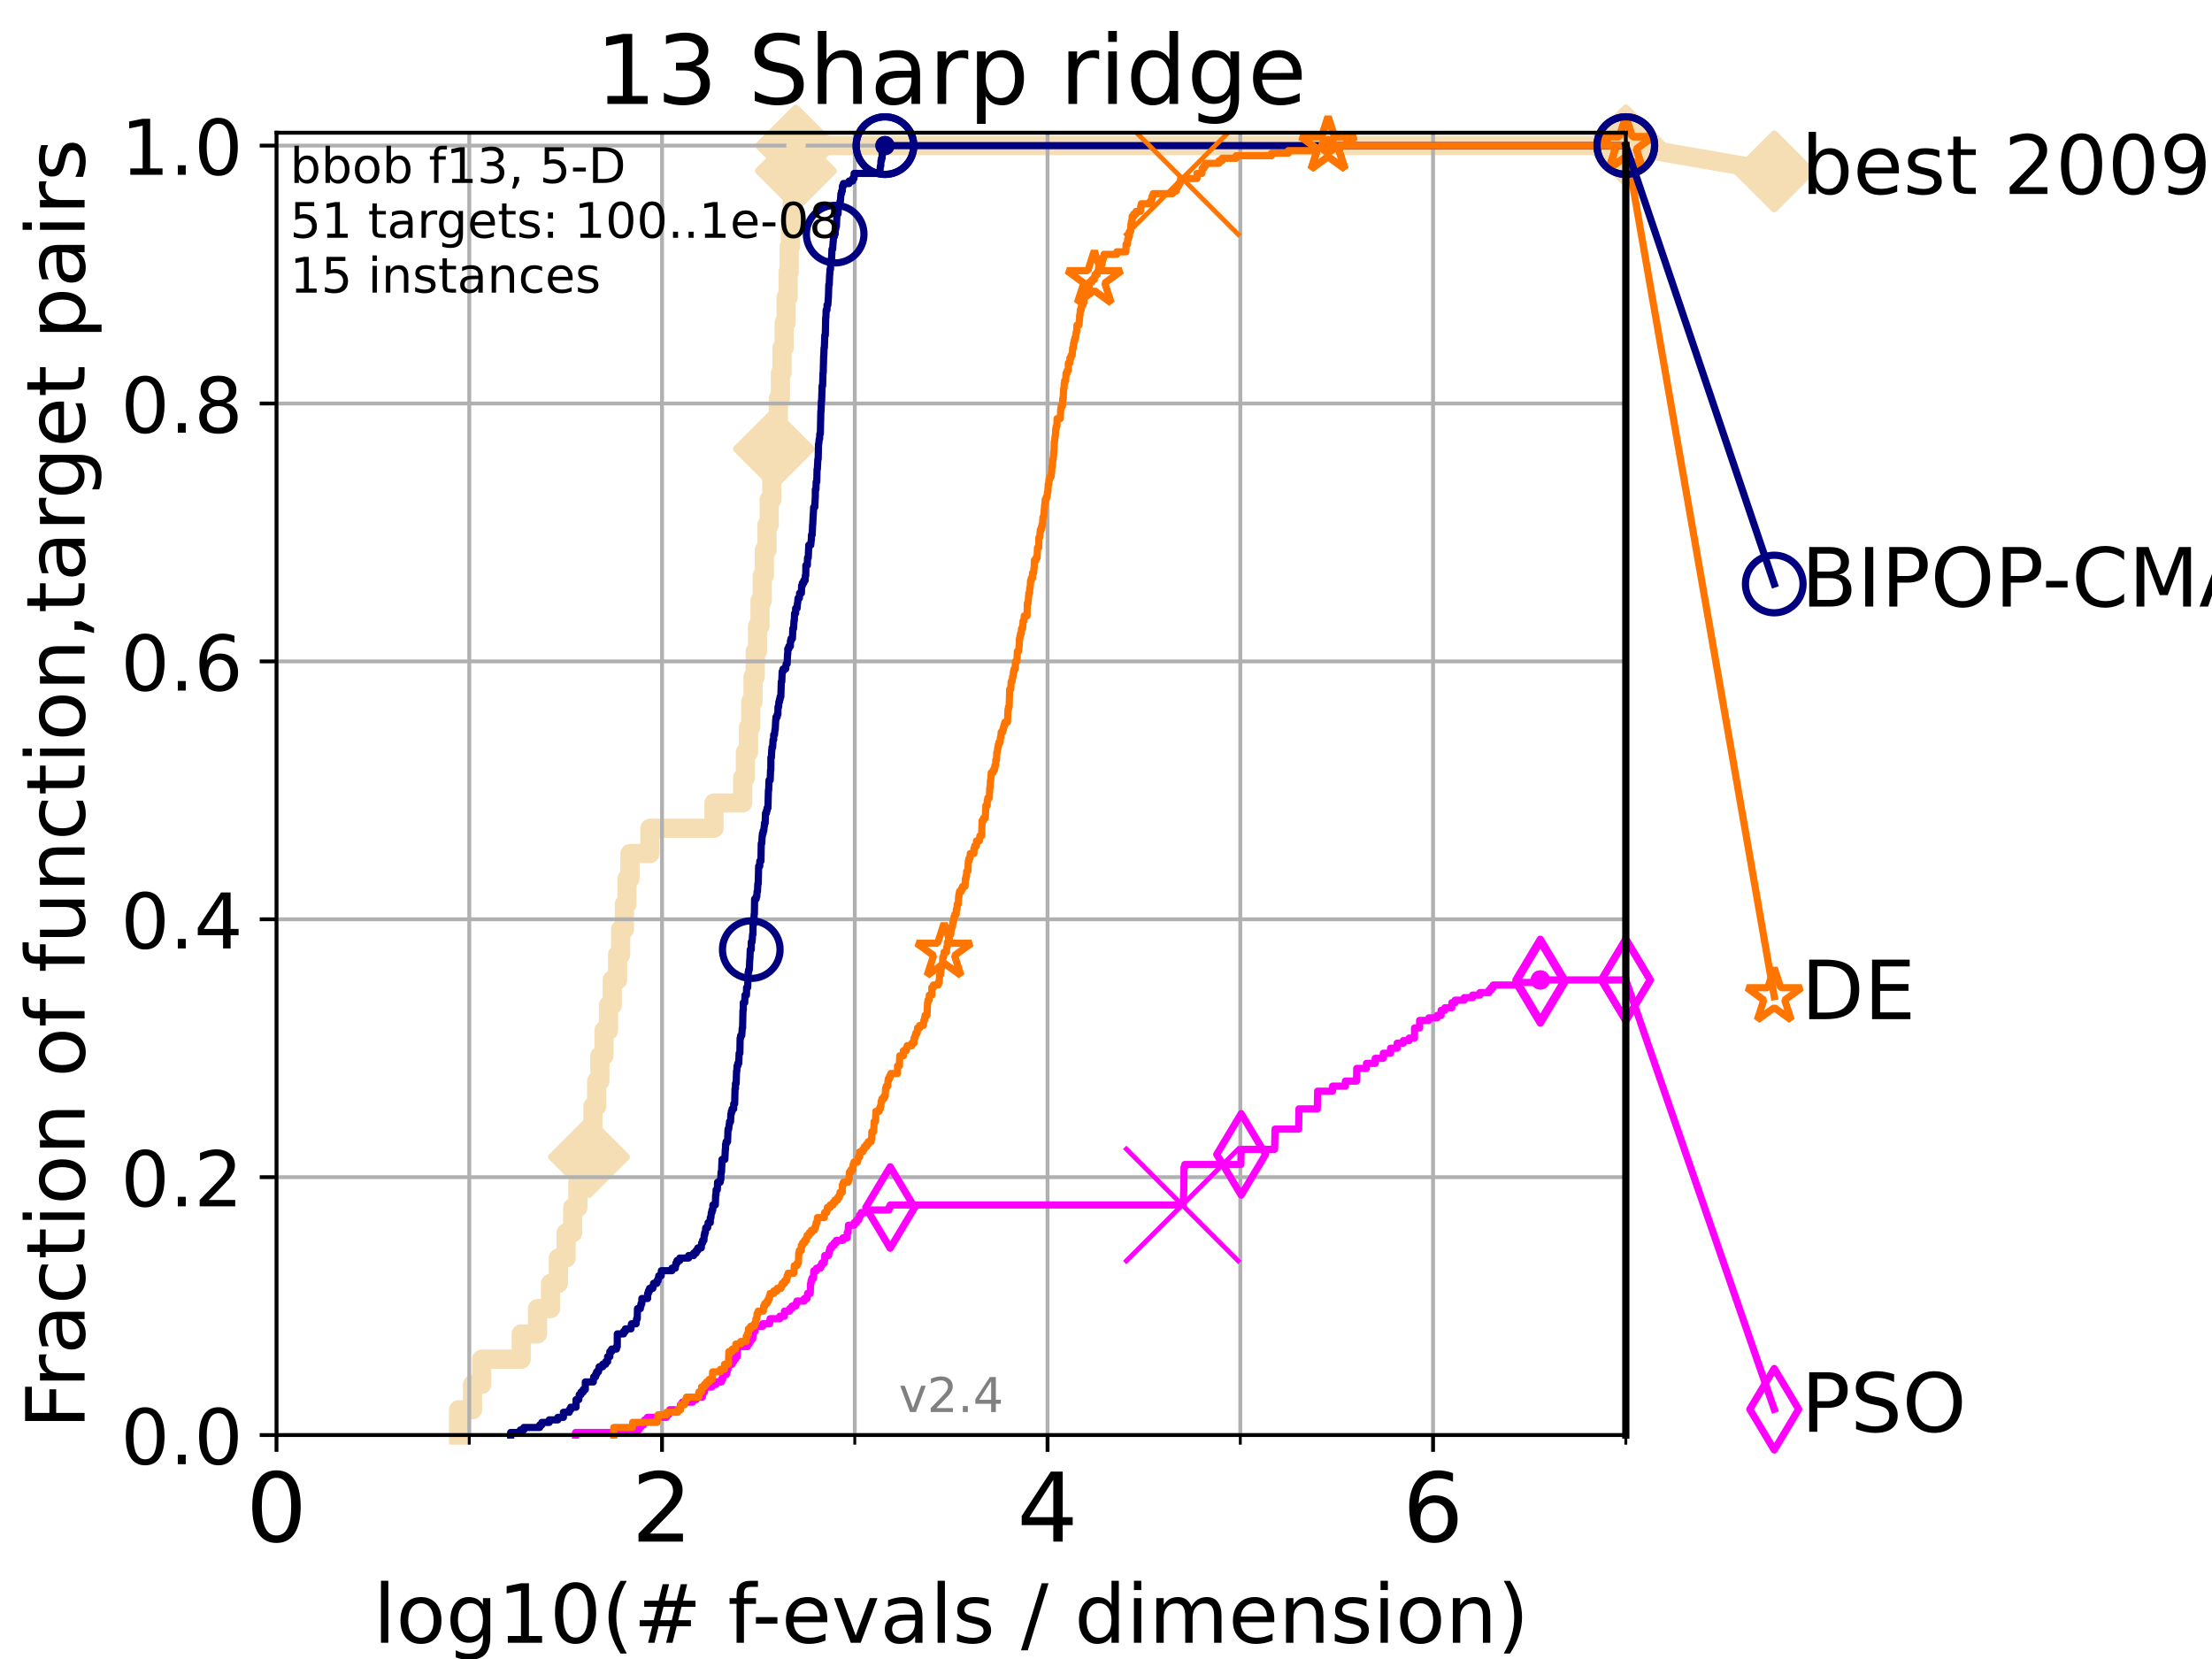 <?xml version="1.0" encoding="utf-8" standalone="no"?>
<!DOCTYPE svg PUBLIC "-//W3C//DTD SVG 1.1//EN"
  "http://www.w3.org/Graphics/SVG/1.1/DTD/svg11.dtd">
<!-- Created with matplotlib (https://matplotlib.org/) -->
<svg height="345.6pt" version="1.1" viewBox="0 0 460.8 345.6" width="460.8pt" xmlns="http://www.w3.org/2000/svg" xmlns:xlink="http://www.w3.org/1999/xlink">
 <defs>
  <style type="text/css">*{stroke-linecap:butt;stroke-linejoin:round;}</style>
 </defs>
 <g id="figure_1">
  <g id="patch_1">
   <path d="M 0 345.6 
L 460.8 345.6 
L 460.8 0 
L 0 0 
z
" style="fill:#ffffff;"/>
  </g>
  <g id="axes_1">
   <g id="patch_2">
    <path d="M 57.6 298.944 
L 338.688 298.944 
L 338.688 27.648 
L 57.6 27.648 
z
" style="fill:#ffffff;"/>
   </g>
   <g id="line2d_1">
    <path d="M 95.526 298.944 
L 95.526 293.677 
L 98.439 293.677 
L 98.439 288.41 
L 100.344 288.41 
L 100.344 283.143 
L 108.578 283.143 
L 108.578 277.877 
L 111.975 277.877 
L 111.975 272.61 
L 114.685 272.61 
L 114.685 267.343 
L 116.323 267.343 
L 116.323 262.076 
L 117.931 262.076 
L 117.931 256.809 
L 119.301 256.809 
L 119.301 251.542 
L 120.382 251.542 
L 120.382 246.275 
L 121.49 246.275 
L 121.49 241.009 
L 122.699 241.009 
L 122.699 235.742 
L 123.514 235.742 
L 123.514 230.475 
L 124.293 230.475 
L 124.293 225.208 
L 124.965 225.208 
L 124.965 219.941 
L 125.823 219.941 
L 125.823 214.674 
L 126.773 214.674 
L 126.773 209.407 
L 127.548 209.407 
L 127.548 204.141 
L 128.65 204.141 
L 128.65 198.874 
L 129.291 198.874 
L 129.291 193.607 
L 130.073 193.607 
L 130.073 188.34 
L 130.612 188.34 
L 130.612 183.073 
L 131.236 183.073 
L 131.236 177.806 
L 135.402 177.806 
L 135.402 172.539 
L 148.733 172.539 
L 148.733 167.272 
L 154.708 167.272 
L 154.708 162.006 
L 155.271 162.006 
L 155.271 156.739 
L 155.929 156.739 
L 155.929 151.472 
L 156.394 151.472 
L 156.394 146.205 
L 156.871 146.205 
L 156.871 140.938 
L 157.335 140.938 
L 157.335 135.671 
L 157.81 135.671 
L 157.81 130.404 
L 158.326 130.404 
L 158.326 125.138 
L 158.795 125.138 
L 158.795 119.871 
L 159.232 119.871 
L 159.232 114.604 
L 159.778 114.604 
L 159.778 109.337 
L 160.24 109.337 
L 160.24 104.07 
L 160.784 104.07 
L 160.784 98.803 
L 161.211 98.803 
L 161.211 93.536 
L 161.841 93.536 
L 161.841 88.27 
L 162.148 88.27 
L 162.148 83.003 
L 162.568 83.003 
L 162.568 77.736 
L 162.904 77.736 
L 162.904 72.469 
L 163.356 72.469 
L 163.356 67.202 
L 163.765 67.202 
L 163.765 61.935 
L 164.18 61.935 
L 164.18 56.668 
L 164.41 56.668 
L 164.41 51.402 
L 164.675 51.402 
L 164.675 46.135 
L 165.054 46.135 
L 165.054 40.868 
L 165.519 40.868 
L 165.519 35.601 
L 165.81 35.601 
L 165.81 30.334 
L 338.688 30.334 
" style="fill:none;stroke:#f5deb3;stroke-linecap:square;stroke-width:4;"/>
   </g>
   <g id="line2d_2">
    <defs>
     <path d="M -0 7.778 
L 7.778 0 
L 0 -7.778 
L -7.778 -0 
z
" id="me00cdc44c2" style="stroke:#f5deb3;stroke-linejoin:miter;stroke-width:1.5;"/>
    </defs>
    <g>
     <use style="fill:#f5deb3;stroke:#f5deb3;stroke-linejoin:miter;stroke-width:1.5;" x="122.699" xlink:href="#me00cdc44c2" y="241.009"/>
     <use style="fill:#f5deb3;stroke:#f5deb3;stroke-linejoin:miter;stroke-width:1.5;" x="161.211" xlink:href="#me00cdc44c2" y="93.536"/>
     <use style="fill:#f5deb3;stroke:#f5deb3;stroke-linejoin:miter;stroke-width:1.5;" x="165.81" xlink:href="#me00cdc44c2" y="35.601"/>
     <use style="fill:#f5deb3;stroke:#f5deb3;stroke-linejoin:miter;stroke-width:1.5;" x="165.81" xlink:href="#me00cdc44c2" y="30.334"/>
     <use style="fill:#f5deb3;stroke:#f5deb3;stroke-linejoin:miter;stroke-width:1.5;" x="338.688" xlink:href="#me00cdc44c2" y="30.334"/>
    </g>
   </g>
   <g id="line2d_3">
    <path style="fill:none;stroke:#f5deb3;stroke-linecap:square;stroke-width:4;"/>
    <g/>
   </g>
   <g id="line2d_4">
    <path d="M 338.688 30.334 
L 369.608 35.706 
" style="fill:none;stroke:#f5deb3;stroke-linecap:square;stroke-width:4;"/>
    <g>
     <use style="fill:#f5deb3;stroke:#f5deb3;stroke-linejoin:miter;stroke-width:1.5;" x="338.688" xlink:href="#me00cdc44c2" y="30.334"/>
     <use style="fill:#f5deb3;stroke:#f5deb3;stroke-linejoin:miter;stroke-width:1.5;" x="369.608" xlink:href="#me00cdc44c2" y="35.706"/>
    </g>
   </g>
   <g id="matplotlib.axis_1">
    <g id="xtick_1">
     <g id="line2d_5">
      <path clip-path="url(#p0bd08fff04)" d="M 57.6 298.944 
L 57.6 27.648 
" style="fill:none;stroke:#b0b0b0;stroke-linecap:square;stroke-width:0.8;"/>
     </g>
     <g id="line2d_6">
      <defs>
       <path d="M 0 0 
L 0 3.5 
" id="me6ff742842" style="stroke:#000000;stroke-width:0.8;"/>
      </defs>
      <g>
       <use style="stroke:#000000;stroke-width:0.8;" x="57.6" xlink:href="#me6ff742842" y="298.944"/>
      </g>
     </g>
     <g id="text_1">
      <!-- 0 -->
      <g transform="translate(51.237 321.141)scale(0.2 -0.2)">
       <defs>
        <path d="M 31.781 66.406 
Q 24.172 66.406 20.328 58.906 
Q 16.5 51.422 16.5 36.375 
Q 16.5 21.391 20.328 13.891 
Q 24.172 6.391 31.781 6.391 
Q 39.453 6.391 43.281 13.891 
Q 47.125 21.391 47.125 36.375 
Q 47.125 51.422 43.281 58.906 
Q 39.453 66.406 31.781 66.406 
z
M 31.781 74.219 
Q 44.047 74.219 50.516 64.516 
Q 56.984 54.828 56.984 36.375 
Q 56.984 17.969 50.516 8.266 
Q 44.047 -1.422 31.781 -1.422 
Q 19.531 -1.422 13.062 8.266 
Q 6.594 17.969 6.594 36.375 
Q 6.594 54.828 13.062 64.516 
Q 19.531 74.219 31.781 74.219 
z
" id="DejaVuSans-48"/>
       </defs>
       <use xlink:href="#DejaVuSans-48"/>
      </g>
     </g>
    </g>
    <g id="xtick_2">
     <g id="line2d_7">
      <path clip-path="url(#p0bd08fff04)" d="M 137.911 298.944 
L 137.911 27.648 
" style="fill:none;stroke:#b0b0b0;stroke-linecap:square;stroke-width:0.8;"/>
     </g>
     <g id="line2d_8">
      <g>
       <use style="stroke:#000000;stroke-width:0.8;" x="137.911" xlink:href="#me6ff742842" y="298.944"/>
      </g>
     </g>
     <g id="text_2">
      <!-- 2 -->
      <g transform="translate(131.548 321.141)scale(0.2 -0.2)">
       <defs>
        <path d="M 19.188 8.297 
L 53.609 8.297 
L 53.609 0 
L 7.328 0 
L 7.328 8.297 
Q 12.938 14.109 22.625 23.891 
Q 32.328 33.688 34.812 36.531 
Q 39.547 41.844 41.422 45.531 
Q 43.312 49.219 43.312 52.781 
Q 43.312 58.594 39.234 62.25 
Q 35.156 65.922 28.609 65.922 
Q 23.969 65.922 18.812 64.312 
Q 13.672 62.703 7.812 59.422 
L 7.812 69.391 
Q 13.766 71.781 18.938 73 
Q 24.125 74.219 28.422 74.219 
Q 39.75 74.219 46.484 68.547 
Q 53.219 62.891 53.219 53.422 
Q 53.219 48.922 51.531 44.891 
Q 49.859 40.875 45.406 35.406 
Q 44.188 33.984 37.641 27.219 
Q 31.109 20.453 19.188 8.297 
z
" id="DejaVuSans-50"/>
       </defs>
       <use xlink:href="#DejaVuSans-50"/>
      </g>
     </g>
    </g>
    <g id="xtick_3">
     <g id="line2d_9">
      <path clip-path="url(#p0bd08fff04)" d="M 218.222 298.944 
L 218.222 27.648 
" style="fill:none;stroke:#b0b0b0;stroke-linecap:square;stroke-width:0.8;"/>
     </g>
     <g id="line2d_10">
      <g>
       <use style="stroke:#000000;stroke-width:0.8;" x="218.222" xlink:href="#me6ff742842" y="298.944"/>
      </g>
     </g>
     <g id="text_3">
      <!-- 4 -->
      <g transform="translate(211.859 321.141)scale(0.2 -0.2)">
       <defs>
        <path d="M 37.797 64.312 
L 12.891 25.391 
L 37.797 25.391 
z
M 35.203 72.906 
L 47.609 72.906 
L 47.609 25.391 
L 58.016 25.391 
L 58.016 17.188 
L 47.609 17.188 
L 47.609 0 
L 37.797 0 
L 37.797 17.188 
L 4.891 17.188 
L 4.891 26.703 
z
" id="DejaVuSans-52"/>
       </defs>
       <use xlink:href="#DejaVuSans-52"/>
      </g>
     </g>
    </g>
    <g id="xtick_4">
     <g id="line2d_11">
      <path clip-path="url(#p0bd08fff04)" d="M 298.533 298.944 
L 298.533 27.648 
" style="fill:none;stroke:#b0b0b0;stroke-linecap:square;stroke-width:0.8;"/>
     </g>
     <g id="line2d_12">
      <g>
       <use style="stroke:#000000;stroke-width:0.8;" x="298.533" xlink:href="#me6ff742842" y="298.944"/>
      </g>
     </g>
     <g id="text_4">
      <!-- 6 -->
      <g transform="translate(292.17 321.141)scale(0.2 -0.2)">
       <defs>
        <path d="M 33.016 40.375 
Q 26.375 40.375 22.484 35.828 
Q 18.609 31.297 18.609 23.391 
Q 18.609 15.531 22.484 10.953 
Q 26.375 6.391 33.016 6.391 
Q 39.656 6.391 43.531 10.953 
Q 47.406 15.531 47.406 23.391 
Q 47.406 31.297 43.531 35.828 
Q 39.656 40.375 33.016 40.375 
z
M 52.594 71.297 
L 52.594 62.312 
Q 48.875 64.062 45.094 64.984 
Q 41.312 65.922 37.594 65.922 
Q 27.828 65.922 22.672 59.328 
Q 17.531 52.734 16.797 39.406 
Q 19.672 43.656 24.016 45.922 
Q 28.375 48.188 33.594 48.188 
Q 44.578 48.188 50.953 41.516 
Q 57.328 34.859 57.328 23.391 
Q 57.328 12.156 50.688 5.359 
Q 44.047 -1.422 33.016 -1.422 
Q 20.359 -1.422 13.672 8.266 
Q 6.984 17.969 6.984 36.375 
Q 6.984 53.656 15.188 63.938 
Q 23.391 74.219 37.203 74.219 
Q 40.922 74.219 44.703 73.484 
Q 48.484 72.75 52.594 71.297 
z
" id="DejaVuSans-54"/>
       </defs>
       <use xlink:href="#DejaVuSans-54"/>
      </g>
     </g>
    </g>
    <g id="xtick_5">
     <g id="line2d_13">
      <path clip-path="url(#p0bd08fff04)" d="M 97.755 298.944 
L 97.755 27.648 
" style="fill:none;stroke:#b0b0b0;stroke-linecap:square;stroke-width:0.8;"/>
     </g>
     <g id="line2d_14">
      <defs>
       <path d="M 0 0 
L 0 2 
" id="m1065d7e47f" style="stroke:#000000;stroke-width:0.6;"/>
      </defs>
      <g>
       <use style="stroke:#000000;stroke-width:0.6;" x="97.755" xlink:href="#m1065d7e47f" y="298.944"/>
      </g>
     </g>
    </g>
    <g id="xtick_6">
     <g id="line2d_15">
      <path clip-path="url(#p0bd08fff04)" d="M 178.066 298.944 
L 178.066 27.648 
" style="fill:none;stroke:#b0b0b0;stroke-linecap:square;stroke-width:0.8;"/>
     </g>
     <g id="line2d_16">
      <g>
       <use style="stroke:#000000;stroke-width:0.6;" x="178.066" xlink:href="#m1065d7e47f" y="298.944"/>
      </g>
     </g>
    </g>
    <g id="xtick_7">
     <g id="line2d_17">
      <path clip-path="url(#p0bd08fff04)" d="M 258.377 298.944 
L 258.377 27.648 
" style="fill:none;stroke:#b0b0b0;stroke-linecap:square;stroke-width:0.8;"/>
     </g>
     <g id="line2d_18">
      <g>
       <use style="stroke:#000000;stroke-width:0.6;" x="258.377" xlink:href="#m1065d7e47f" y="298.944"/>
      </g>
     </g>
    </g>
    <g id="xtick_8">
     <g id="line2d_19">
      <path clip-path="url(#p0bd08fff04)" d="M 338.688 298.944 
L 338.688 27.648 
" style="fill:none;stroke:#b0b0b0;stroke-linecap:square;stroke-width:0.8;"/>
     </g>
     <g id="line2d_20">
      <g>
       <use style="stroke:#000000;stroke-width:0.6;" x="338.688" xlink:href="#m1065d7e47f" y="298.944"/>
      </g>
     </g>
    </g>
    <g id="text_5">
     <!-- log10(# f-evals / dimension) -->
     <g transform="translate(77.764 342.218)scale(0.17 -0.17)">
      <defs>
       <path d="M 9.422 75.984 
L 18.406 75.984 
L 18.406 0 
L 9.422 0 
z
" id="DejaVuSans-108"/>
       <path d="M 30.609 48.391 
Q 23.391 48.391 19.188 42.75 
Q 14.984 37.109 14.984 27.297 
Q 14.984 17.484 19.156 11.844 
Q 23.344 6.203 30.609 6.203 
Q 37.797 6.203 41.984 11.859 
Q 46.188 17.531 46.188 27.297 
Q 46.188 37.016 41.984 42.703 
Q 37.797 48.391 30.609 48.391 
z
M 30.609 56 
Q 42.328 56 49.016 48.375 
Q 55.719 40.766 55.719 27.297 
Q 55.719 13.875 49.016 6.219 
Q 42.328 -1.422 30.609 -1.422 
Q 18.844 -1.422 12.172 6.219 
Q 5.516 13.875 5.516 27.297 
Q 5.516 40.766 12.172 48.375 
Q 18.844 56 30.609 56 
z
" id="DejaVuSans-111"/>
       <path d="M 45.406 27.984 
Q 45.406 37.75 41.375 43.109 
Q 37.359 48.484 30.078 48.484 
Q 22.859 48.484 18.828 43.109 
Q 14.797 37.75 14.797 27.984 
Q 14.797 18.266 18.828 12.891 
Q 22.859 7.516 30.078 7.516 
Q 37.359 7.516 41.375 12.891 
Q 45.406 18.266 45.406 27.984 
z
M 54.391 6.781 
Q 54.391 -7.172 48.188 -13.984 
Q 42 -20.797 29.203 -20.797 
Q 24.469 -20.797 20.266 -20.094 
Q 16.062 -19.391 12.109 -17.922 
L 12.109 -9.188 
Q 16.062 -11.328 19.922 -12.344 
Q 23.781 -13.375 27.781 -13.375 
Q 36.625 -13.375 41.016 -8.766 
Q 45.406 -4.156 45.406 5.172 
L 45.406 9.625 
Q 42.625 4.781 38.281 2.391 
Q 33.938 0 27.875 0 
Q 17.828 0 11.672 7.656 
Q 5.516 15.328 5.516 27.984 
Q 5.516 40.672 11.672 48.328 
Q 17.828 56 27.875 56 
Q 33.938 56 38.281 53.609 
Q 42.625 51.219 45.406 46.391 
L 45.406 54.688 
L 54.391 54.688 
z
" id="DejaVuSans-103"/>
       <path d="M 12.406 8.297 
L 28.516 8.297 
L 28.516 63.922 
L 10.984 60.406 
L 10.984 69.391 
L 28.422 72.906 
L 38.281 72.906 
L 38.281 8.297 
L 54.391 8.297 
L 54.391 0 
L 12.406 0 
z
" id="DejaVuSans-49"/>
       <path d="M 31 75.875 
Q 24.469 64.656 21.281 53.656 
Q 18.109 42.672 18.109 31.391 
Q 18.109 20.125 21.312 9.062 
Q 24.516 -2 31 -13.188 
L 23.188 -13.188 
Q 15.875 -1.703 12.234 9.375 
Q 8.594 20.453 8.594 31.391 
Q 8.594 42.281 12.203 53.312 
Q 15.828 64.359 23.188 75.875 
z
" id="DejaVuSans-40"/>
       <path d="M 51.125 44 
L 36.922 44 
L 32.812 27.688 
L 47.125 27.688 
z
M 43.797 71.781 
L 38.719 51.516 
L 52.984 51.516 
L 58.109 71.781 
L 65.922 71.781 
L 60.891 51.516 
L 76.125 51.516 
L 76.125 44 
L 58.984 44 
L 54.984 27.688 
L 70.516 27.688 
L 70.516 20.219 
L 53.078 20.219 
L 48 0 
L 40.188 0 
L 45.219 20.219 
L 30.906 20.219 
L 25.875 0 
L 18.016 0 
L 23.094 20.219 
L 7.719 20.219 
L 7.719 27.688 
L 24.906 27.688 
L 29 44 
L 13.281 44 
L 13.281 51.516 
L 30.906 51.516 
L 35.891 71.781 
z
" id="DejaVuSans-35"/>
       <path id="DejaVuSans-32"/>
       <path d="M 37.109 75.984 
L 37.109 68.5 
L 28.516 68.5 
Q 23.688 68.5 21.797 66.547 
Q 19.922 64.594 19.922 59.516 
L 19.922 54.688 
L 34.719 54.688 
L 34.719 47.703 
L 19.922 47.703 
L 19.922 0 
L 10.891 0 
L 10.891 47.703 
L 2.297 47.703 
L 2.297 54.688 
L 10.891 54.688 
L 10.891 58.5 
Q 10.891 67.625 15.141 71.797 
Q 19.391 75.984 28.609 75.984 
z
" id="DejaVuSans-102"/>
       <path d="M 4.891 31.391 
L 31.203 31.391 
L 31.203 23.391 
L 4.891 23.391 
z
" id="DejaVuSans-45"/>
       <path d="M 56.203 29.594 
L 56.203 25.203 
L 14.891 25.203 
Q 15.484 15.922 20.484 11.062 
Q 25.484 6.203 34.422 6.203 
Q 39.594 6.203 44.453 7.469 
Q 49.312 8.734 54.109 11.281 
L 54.109 2.781 
Q 49.266 0.734 44.188 -0.344 
Q 39.109 -1.422 33.891 -1.422 
Q 20.797 -1.422 13.156 6.188 
Q 5.516 13.812 5.516 26.812 
Q 5.516 40.234 12.766 48.109 
Q 20.016 56 32.328 56 
Q 43.359 56 49.781 48.891 
Q 56.203 41.797 56.203 29.594 
z
M 47.219 32.234 
Q 47.125 39.594 43.094 43.984 
Q 39.062 48.391 32.422 48.391 
Q 24.906 48.391 20.391 44.141 
Q 15.875 39.891 15.188 32.172 
z
" id="DejaVuSans-101"/>
       <path d="M 2.984 54.688 
L 12.5 54.688 
L 29.594 8.797 
L 46.688 54.688 
L 56.203 54.688 
L 35.688 0 
L 23.484 0 
z
" id="DejaVuSans-118"/>
       <path d="M 34.281 27.484 
Q 23.391 27.484 19.188 25 
Q 14.984 22.516 14.984 16.5 
Q 14.984 11.719 18.141 8.906 
Q 21.297 6.109 26.703 6.109 
Q 34.188 6.109 38.703 11.406 
Q 43.219 16.703 43.219 25.484 
L 43.219 27.484 
z
M 52.203 31.203 
L 52.203 0 
L 43.219 0 
L 43.219 8.297 
Q 40.141 3.328 35.547 0.953 
Q 30.953 -1.422 24.312 -1.422 
Q 15.922 -1.422 10.953 3.297 
Q 6 8.016 6 15.922 
Q 6 25.141 12.172 29.828 
Q 18.359 34.516 30.609 34.516 
L 43.219 34.516 
L 43.219 35.406 
Q 43.219 41.609 39.141 45 
Q 35.062 48.391 27.688 48.391 
Q 23 48.391 18.547 47.266 
Q 14.109 46.141 10.016 43.891 
L 10.016 52.203 
Q 14.938 54.109 19.578 55.047 
Q 24.219 56 28.609 56 
Q 40.484 56 46.344 49.844 
Q 52.203 43.703 52.203 31.203 
z
" id="DejaVuSans-97"/>
       <path d="M 44.281 53.078 
L 44.281 44.578 
Q 40.484 46.531 36.375 47.5 
Q 32.281 48.484 27.875 48.484 
Q 21.188 48.484 17.844 46.438 
Q 14.5 44.391 14.5 40.281 
Q 14.5 37.156 16.891 35.375 
Q 19.281 33.594 26.516 31.984 
L 29.594 31.297 
Q 39.156 29.25 43.188 25.516 
Q 47.219 21.781 47.219 15.094 
Q 47.219 7.469 41.188 3.016 
Q 35.156 -1.422 24.609 -1.422 
Q 20.219 -1.422 15.453 -0.562 
Q 10.688 0.297 5.422 2 
L 5.422 11.281 
Q 10.406 8.688 15.234 7.391 
Q 20.062 6.109 24.812 6.109 
Q 31.156 6.109 34.562 8.281 
Q 37.984 10.453 37.984 14.406 
Q 37.984 18.062 35.516 20.016 
Q 33.062 21.969 24.703 23.781 
L 21.578 24.516 
Q 13.234 26.266 9.516 29.906 
Q 5.812 33.547 5.812 39.891 
Q 5.812 47.609 11.281 51.797 
Q 16.75 56 26.812 56 
Q 31.781 56 36.172 55.266 
Q 40.578 54.547 44.281 53.078 
z
" id="DejaVuSans-115"/>
       <path d="M 25.391 72.906 
L 33.688 72.906 
L 8.297 -9.281 
L 0 -9.281 
z
" id="DejaVuSans-47"/>
       <path d="M 45.406 46.391 
L 45.406 75.984 
L 54.391 75.984 
L 54.391 0 
L 45.406 0 
L 45.406 8.203 
Q 42.578 3.328 38.25 0.953 
Q 33.938 -1.422 27.875 -1.422 
Q 17.969 -1.422 11.734 6.484 
Q 5.516 14.406 5.516 27.297 
Q 5.516 40.188 11.734 48.094 
Q 17.969 56 27.875 56 
Q 33.938 56 38.25 53.625 
Q 42.578 51.266 45.406 46.391 
z
M 14.797 27.297 
Q 14.797 17.391 18.875 11.75 
Q 22.953 6.109 30.078 6.109 
Q 37.203 6.109 41.297 11.75 
Q 45.406 17.391 45.406 27.297 
Q 45.406 37.203 41.297 42.844 
Q 37.203 48.484 30.078 48.484 
Q 22.953 48.484 18.875 42.844 
Q 14.797 37.203 14.797 27.297 
z
" id="DejaVuSans-100"/>
       <path d="M 9.422 54.688 
L 18.406 54.688 
L 18.406 0 
L 9.422 0 
z
M 9.422 75.984 
L 18.406 75.984 
L 18.406 64.594 
L 9.422 64.594 
z
" id="DejaVuSans-105"/>
       <path d="M 52 44.188 
Q 55.375 50.25 60.062 53.125 
Q 64.75 56 71.094 56 
Q 79.641 56 84.281 50.016 
Q 88.922 44.047 88.922 33.016 
L 88.922 0 
L 79.891 0 
L 79.891 32.719 
Q 79.891 40.578 77.094 44.375 
Q 74.312 48.188 68.609 48.188 
Q 61.625 48.188 57.562 43.547 
Q 53.516 38.922 53.516 30.906 
L 53.516 0 
L 44.484 0 
L 44.484 32.719 
Q 44.484 40.625 41.703 44.406 
Q 38.922 48.188 33.109 48.188 
Q 26.219 48.188 22.156 43.531 
Q 18.109 38.875 18.109 30.906 
L 18.109 0 
L 9.078 0 
L 9.078 54.688 
L 18.109 54.688 
L 18.109 46.188 
Q 21.188 51.219 25.484 53.609 
Q 29.781 56 35.688 56 
Q 41.656 56 45.828 52.969 
Q 50 49.953 52 44.188 
z
" id="DejaVuSans-109"/>
       <path d="M 54.891 33.016 
L 54.891 0 
L 45.906 0 
L 45.906 32.719 
Q 45.906 40.484 42.875 44.328 
Q 39.844 48.188 33.797 48.188 
Q 26.516 48.188 22.312 43.547 
Q 18.109 38.922 18.109 30.906 
L 18.109 0 
L 9.078 0 
L 9.078 54.688 
L 18.109 54.688 
L 18.109 46.188 
Q 21.344 51.125 25.703 53.562 
Q 30.078 56 35.797 56 
Q 45.219 56 50.047 50.172 
Q 54.891 44.344 54.891 33.016 
z
" id="DejaVuSans-110"/>
       <path d="M 8.016 75.875 
L 15.828 75.875 
Q 23.141 64.359 26.781 53.312 
Q 30.422 42.281 30.422 31.391 
Q 30.422 20.453 26.781 9.375 
Q 23.141 -1.703 15.828 -13.188 
L 8.016 -13.188 
Q 14.5 -2 17.703 9.062 
Q 20.906 20.125 20.906 31.391 
Q 20.906 42.672 17.703 53.656 
Q 14.5 64.656 8.016 75.875 
z
" id="DejaVuSans-41"/>
      </defs>
      <use xlink:href="#DejaVuSans-108"/>
      <use x="27.783" xlink:href="#DejaVuSans-111"/>
      <use x="88.965" xlink:href="#DejaVuSans-103"/>
      <use x="152.441" xlink:href="#DejaVuSans-49"/>
      <use x="216.064" xlink:href="#DejaVuSans-48"/>
      <use x="279.688" xlink:href="#DejaVuSans-40"/>
      <use x="318.701" xlink:href="#DejaVuSans-35"/>
      <use x="402.49" xlink:href="#DejaVuSans-32"/>
      <use x="434.277" xlink:href="#DejaVuSans-102"/>
      <use x="463.982" xlink:href="#DejaVuSans-45"/>
      <use x="500.066" xlink:href="#DejaVuSans-101"/>
      <use x="561.59" xlink:href="#DejaVuSans-118"/>
      <use x="620.77" xlink:href="#DejaVuSans-97"/>
      <use x="682.049" xlink:href="#DejaVuSans-108"/>
      <use x="709.832" xlink:href="#DejaVuSans-115"/>
      <use x="761.932" xlink:href="#DejaVuSans-32"/>
      <use x="793.719" xlink:href="#DejaVuSans-47"/>
      <use x="827.41" xlink:href="#DejaVuSans-32"/>
      <use x="859.197" xlink:href="#DejaVuSans-100"/>
      <use x="922.674" xlink:href="#DejaVuSans-105"/>
      <use x="950.457" xlink:href="#DejaVuSans-109"/>
      <use x="1047.869" xlink:href="#DejaVuSans-101"/>
      <use x="1109.393" xlink:href="#DejaVuSans-110"/>
      <use x="1172.771" xlink:href="#DejaVuSans-115"/>
      <use x="1224.871" xlink:href="#DejaVuSans-105"/>
      <use x="1252.654" xlink:href="#DejaVuSans-111"/>
      <use x="1313.836" xlink:href="#DejaVuSans-110"/>
      <use x="1377.215" xlink:href="#DejaVuSans-41"/>
     </g>
    </g>
   </g>
   <g id="matplotlib.axis_2">
    <g id="ytick_1">
     <g id="line2d_21">
      <path clip-path="url(#p0bd08fff04)" d="M 57.6 298.944 
L 338.688 298.944 
" style="fill:none;stroke:#b0b0b0;stroke-linecap:square;stroke-width:0.8;"/>
     </g>
     <g id="line2d_22">
      <defs>
       <path d="M 0 0 
L -3.5 0 
" id="m8e44befee4" style="stroke:#000000;stroke-width:0.8;"/>
      </defs>
      <g>
       <use style="stroke:#000000;stroke-width:0.8;" x="57.6" xlink:href="#m8e44befee4" y="298.944"/>
      </g>
     </g>
     <g id="text_6">
      <!-- 0.0 -->
      <g transform="translate(25.155 305.023)scale(0.16 -0.16)">
       <defs>
        <path d="M 10.688 12.406 
L 21 12.406 
L 21 0 
L 10.688 0 
z
" id="DejaVuSans-46"/>
       </defs>
       <use xlink:href="#DejaVuSans-48"/>
       <use x="63.623" xlink:href="#DejaVuSans-46"/>
       <use x="95.41" xlink:href="#DejaVuSans-48"/>
      </g>
     </g>
    </g>
    <g id="ytick_2">
     <g id="line2d_23">
      <path clip-path="url(#p0bd08fff04)" d="M 57.6 245.222 
L 338.688 245.222 
" style="fill:none;stroke:#b0b0b0;stroke-linecap:square;stroke-width:0.8;"/>
     </g>
     <g id="line2d_24">
      <g>
       <use style="stroke:#000000;stroke-width:0.8;" x="57.6" xlink:href="#m8e44befee4" y="245.222"/>
      </g>
     </g>
     <g id="text_7">
      <!-- 0.2 -->
      <g transform="translate(25.155 251.301)scale(0.16 -0.16)">
       <use xlink:href="#DejaVuSans-48"/>
       <use x="63.623" xlink:href="#DejaVuSans-46"/>
       <use x="95.41" xlink:href="#DejaVuSans-50"/>
      </g>
     </g>
    </g>
    <g id="ytick_3">
     <g id="line2d_25">
      <path clip-path="url(#p0bd08fff04)" d="M 57.6 191.5 
L 338.688 191.5 
" style="fill:none;stroke:#b0b0b0;stroke-linecap:square;stroke-width:0.8;"/>
     </g>
     <g id="line2d_26">
      <g>
       <use style="stroke:#000000;stroke-width:0.8;" x="57.6" xlink:href="#m8e44befee4" y="191.5"/>
      </g>
     </g>
     <g id="text_8">
      <!-- 0.4 -->
      <g transform="translate(25.155 197.579)scale(0.16 -0.16)">
       <use xlink:href="#DejaVuSans-48"/>
       <use x="63.623" xlink:href="#DejaVuSans-46"/>
       <use x="95.41" xlink:href="#DejaVuSans-52"/>
      </g>
     </g>
    </g>
    <g id="ytick_4">
     <g id="line2d_27">
      <path clip-path="url(#p0bd08fff04)" d="M 57.6 137.778 
L 338.688 137.778 
" style="fill:none;stroke:#b0b0b0;stroke-linecap:square;stroke-width:0.8;"/>
     </g>
     <g id="line2d_28">
      <g>
       <use style="stroke:#000000;stroke-width:0.8;" x="57.6" xlink:href="#m8e44befee4" y="137.778"/>
      </g>
     </g>
     <g id="text_9">
      <!-- 0.6 -->
      <g transform="translate(25.155 143.857)scale(0.16 -0.16)">
       <use xlink:href="#DejaVuSans-48"/>
       <use x="63.623" xlink:href="#DejaVuSans-46"/>
       <use x="95.41" xlink:href="#DejaVuSans-54"/>
      </g>
     </g>
    </g>
    <g id="ytick_5">
     <g id="line2d_29">
      <path clip-path="url(#p0bd08fff04)" d="M 57.6 84.056 
L 338.688 84.056 
" style="fill:none;stroke:#b0b0b0;stroke-linecap:square;stroke-width:0.8;"/>
     </g>
     <g id="line2d_30">
      <g>
       <use style="stroke:#000000;stroke-width:0.8;" x="57.6" xlink:href="#m8e44befee4" y="84.056"/>
      </g>
     </g>
     <g id="text_10">
      <!-- 0.8 -->
      <g transform="translate(25.155 90.135)scale(0.16 -0.16)">
       <defs>
        <path d="M 31.781 34.625 
Q 24.75 34.625 20.719 30.859 
Q 16.703 27.094 16.703 20.516 
Q 16.703 13.922 20.719 10.156 
Q 24.75 6.391 31.781 6.391 
Q 38.812 6.391 42.859 10.172 
Q 46.922 13.969 46.922 20.516 
Q 46.922 27.094 42.891 30.859 
Q 38.875 34.625 31.781 34.625 
z
M 21.922 38.812 
Q 15.578 40.375 12.031 44.719 
Q 8.5 49.078 8.5 55.328 
Q 8.5 64.062 14.719 69.141 
Q 20.953 74.219 31.781 74.219 
Q 42.672 74.219 48.875 69.141 
Q 55.078 64.062 55.078 55.328 
Q 55.078 49.078 51.531 44.719 
Q 48 40.375 41.703 38.812 
Q 48.828 37.156 52.797 32.312 
Q 56.781 27.484 56.781 20.516 
Q 56.781 9.906 50.312 4.234 
Q 43.844 -1.422 31.781 -1.422 
Q 19.734 -1.422 13.25 4.234 
Q 6.781 9.906 6.781 20.516 
Q 6.781 27.484 10.781 32.312 
Q 14.797 37.156 21.922 38.812 
z
M 18.312 54.391 
Q 18.312 48.734 21.844 45.562 
Q 25.391 42.391 31.781 42.391 
Q 38.141 42.391 41.719 45.562 
Q 45.312 48.734 45.312 54.391 
Q 45.312 60.062 41.719 63.234 
Q 38.141 66.406 31.781 66.406 
Q 25.391 66.406 21.844 63.234 
Q 18.312 60.062 18.312 54.391 
z
" id="DejaVuSans-56"/>
       </defs>
       <use xlink:href="#DejaVuSans-48"/>
       <use x="63.623" xlink:href="#DejaVuSans-46"/>
       <use x="95.41" xlink:href="#DejaVuSans-56"/>
      </g>
     </g>
    </g>
    <g id="ytick_6">
     <g id="line2d_31">
      <path clip-path="url(#p0bd08fff04)" d="M 57.6 30.334 
L 338.688 30.334 
" style="fill:none;stroke:#b0b0b0;stroke-linecap:square;stroke-width:0.8;"/>
     </g>
     <g id="line2d_32">
      <g>
       <use style="stroke:#000000;stroke-width:0.8;" x="57.6" xlink:href="#m8e44befee4" y="30.334"/>
      </g>
     </g>
     <g id="text_11">
      <!-- 1.0 -->
      <g transform="translate(25.155 36.413)scale(0.16 -0.16)">
       <use xlink:href="#DejaVuSans-49"/>
       <use x="63.623" xlink:href="#DejaVuSans-46"/>
       <use x="95.41" xlink:href="#DejaVuSans-48"/>
      </g>
     </g>
    </g>
    <g id="text_12">
     <!-- Fraction of function,target pairs -->
     <g transform="translate(17.62 297.681)rotate(-90)scale(0.17 -0.17)">
      <defs>
       <path d="M 9.812 72.906 
L 51.703 72.906 
L 51.703 64.594 
L 19.672 64.594 
L 19.672 43.109 
L 48.578 43.109 
L 48.578 34.812 
L 19.672 34.812 
L 19.672 0 
L 9.812 0 
z
" id="DejaVuSans-70"/>
       <path d="M 41.109 46.297 
Q 39.594 47.172 37.812 47.578 
Q 36.031 48 33.891 48 
Q 26.266 48 22.188 43.047 
Q 18.109 38.094 18.109 28.812 
L 18.109 0 
L 9.078 0 
L 9.078 54.688 
L 18.109 54.688 
L 18.109 46.188 
Q 20.953 51.172 25.484 53.578 
Q 30.031 56 36.531 56 
Q 37.453 56 38.578 55.875 
Q 39.703 55.766 41.062 55.516 
z
" id="DejaVuSans-114"/>
       <path d="M 48.781 52.594 
L 48.781 44.188 
Q 44.969 46.297 41.141 47.344 
Q 37.312 48.391 33.406 48.391 
Q 24.656 48.391 19.812 42.844 
Q 14.984 37.312 14.984 27.297 
Q 14.984 17.281 19.812 11.734 
Q 24.656 6.203 33.406 6.203 
Q 37.312 6.203 41.141 7.25 
Q 44.969 8.297 48.781 10.406 
L 48.781 2.094 
Q 45.016 0.344 40.984 -0.531 
Q 36.969 -1.422 32.422 -1.422 
Q 20.062 -1.422 12.781 6.344 
Q 5.516 14.109 5.516 27.297 
Q 5.516 40.672 12.859 48.328 
Q 20.219 56 33.016 56 
Q 37.156 56 41.109 55.141 
Q 45.062 54.297 48.781 52.594 
z
" id="DejaVuSans-99"/>
       <path d="M 18.312 70.219 
L 18.312 54.688 
L 36.812 54.688 
L 36.812 47.703 
L 18.312 47.703 
L 18.312 18.016 
Q 18.312 11.328 20.141 9.422 
Q 21.969 7.516 27.594 7.516 
L 36.812 7.516 
L 36.812 0 
L 27.594 0 
Q 17.188 0 13.234 3.875 
Q 9.281 7.766 9.281 18.016 
L 9.281 47.703 
L 2.688 47.703 
L 2.688 54.688 
L 9.281 54.688 
L 9.281 70.219 
z
" id="DejaVuSans-116"/>
       <path d="M 8.5 21.578 
L 8.5 54.688 
L 17.484 54.688 
L 17.484 21.922 
Q 17.484 14.156 20.5 10.266 
Q 23.531 6.391 29.594 6.391 
Q 36.859 6.391 41.078 11.031 
Q 45.312 15.672 45.312 23.688 
L 45.312 54.688 
L 54.297 54.688 
L 54.297 0 
L 45.312 0 
L 45.312 8.406 
Q 42.047 3.422 37.719 1 
Q 33.406 -1.422 27.688 -1.422 
Q 18.266 -1.422 13.375 4.438 
Q 8.5 10.297 8.5 21.578 
z
M 31.109 56 
z
" id="DejaVuSans-117"/>
       <path d="M 11.719 12.406 
L 22.016 12.406 
L 22.016 4 
L 14.016 -11.625 
L 7.719 -11.625 
L 11.719 4 
z
" id="DejaVuSans-44"/>
       <path d="M 18.109 8.203 
L 18.109 -20.797 
L 9.078 -20.797 
L 9.078 54.688 
L 18.109 54.688 
L 18.109 46.391 
Q 20.953 51.266 25.266 53.625 
Q 29.594 56 35.594 56 
Q 45.562 56 51.781 48.094 
Q 58.016 40.188 58.016 27.297 
Q 58.016 14.406 51.781 6.484 
Q 45.562 -1.422 35.594 -1.422 
Q 29.594 -1.422 25.266 0.953 
Q 20.953 3.328 18.109 8.203 
z
M 48.688 27.297 
Q 48.688 37.203 44.609 42.844 
Q 40.531 48.484 33.406 48.484 
Q 26.266 48.484 22.188 42.844 
Q 18.109 37.203 18.109 27.297 
Q 18.109 17.391 22.188 11.75 
Q 26.266 6.109 33.406 6.109 
Q 40.531 6.109 44.609 11.75 
Q 48.688 17.391 48.688 27.297 
z
" id="DejaVuSans-112"/>
      </defs>
      <use xlink:href="#DejaVuSans-70"/>
      <use x="50.27" xlink:href="#DejaVuSans-114"/>
      <use x="91.383" xlink:href="#DejaVuSans-97"/>
      <use x="152.662" xlink:href="#DejaVuSans-99"/>
      <use x="207.643" xlink:href="#DejaVuSans-116"/>
      <use x="246.852" xlink:href="#DejaVuSans-105"/>
      <use x="274.635" xlink:href="#DejaVuSans-111"/>
      <use x="335.816" xlink:href="#DejaVuSans-110"/>
      <use x="399.195" xlink:href="#DejaVuSans-32"/>
      <use x="430.982" xlink:href="#DejaVuSans-111"/>
      <use x="492.164" xlink:href="#DejaVuSans-102"/>
      <use x="527.369" xlink:href="#DejaVuSans-32"/>
      <use x="559.156" xlink:href="#DejaVuSans-102"/>
      <use x="594.361" xlink:href="#DejaVuSans-117"/>
      <use x="657.74" xlink:href="#DejaVuSans-110"/>
      <use x="721.119" xlink:href="#DejaVuSans-99"/>
      <use x="776.1" xlink:href="#DejaVuSans-116"/>
      <use x="815.309" xlink:href="#DejaVuSans-105"/>
      <use x="843.092" xlink:href="#DejaVuSans-111"/>
      <use x="904.273" xlink:href="#DejaVuSans-110"/>
      <use x="967.652" xlink:href="#DejaVuSans-44"/>
      <use x="999.439" xlink:href="#DejaVuSans-116"/>
      <use x="1038.648" xlink:href="#DejaVuSans-97"/>
      <use x="1099.928" xlink:href="#DejaVuSans-114"/>
      <use x="1139.291" xlink:href="#DejaVuSans-103"/>
      <use x="1202.768" xlink:href="#DejaVuSans-101"/>
      <use x="1264.291" xlink:href="#DejaVuSans-116"/>
      <use x="1303.5" xlink:href="#DejaVuSans-32"/>
      <use x="1335.287" xlink:href="#DejaVuSans-112"/>
      <use x="1398.764" xlink:href="#DejaVuSans-97"/>
      <use x="1460.043" xlink:href="#DejaVuSans-105"/>
      <use x="1487.826" xlink:href="#DejaVuSans-114"/>
      <use x="1528.939" xlink:href="#DejaVuSans-115"/>
     </g>
    </g>
   </g>
   <g id="line2d_33">
    <defs>
     <path d="M 0 1.5 
C 0.398 1.5 0.779 1.342 1.061 1.061 
C 1.342 0.779 1.5 0.398 1.5 0 
C 1.5 -0.398 1.342 -0.779 1.061 -1.061 
C 0.779 -1.342 0.398 -1.5 0 -1.5 
C -0.398 -1.5 -0.779 -1.342 -1.061 -1.061 
C -1.342 -0.779 -1.5 -0.398 -1.5 0 
C -1.5 0.398 -1.342 0.779 -1.061 1.061 
C -0.779 1.342 -0.398 1.5 0 1.5 
z
" id="ma265d17ea5" style="stroke:#f5deb3;"/>
    </defs>
    <g>
     <use style="fill:#f5deb3;stroke:#f5deb3;" x="165.81" xlink:href="#ma265d17ea5" y="30.334"/>
     <use style="fill:#f5deb3;stroke:#f5deb3;" x="165.81" xlink:href="#ma265d17ea5" y="30.334"/>
    </g>
   </g>
   <g id="line2d_34">
    <defs>
     <path d="M 0 1.5 
C 0.398 1.5 0.779 1.342 1.061 1.061 
C 1.342 0.779 1.5 0.398 1.5 0 
C 1.5 -0.398 1.342 -0.779 1.061 -1.061 
C 0.779 -1.342 0.398 -1.5 0 -1.5 
C -0.398 -1.5 -0.779 -1.342 -1.061 -1.061 
C -1.342 -0.779 -1.5 -0.398 -1.5 0 
C -1.5 0.398 -1.342 0.779 -1.061 1.061 
C -0.779 1.342 -0.398 1.5 0 1.5 
z
" id="m1ef5f062dc" style="stroke:#000080;"/>
    </defs>
    <g>
     <use style="fill:#000080;stroke:#000080;" x="184.355" xlink:href="#m1ef5f062dc" y="30.334"/>
     <use style="fill:#000080;stroke:#000080;" x="184.355" xlink:href="#m1ef5f062dc" y="30.334"/>
    </g>
   </g>
   <g id="line2d_35">
    <path d="M 106.383 298.944 
L 106.383 298.417 
L 108.389 298.417 
L 108.389 297.891 
L 109.132 297.891 
L 109.132 297.364 
L 112.432 297.364 
L 112.432 296.837 
L 112.877 296.837 
L 112.877 296.311 
L 114.419 296.311 
L 114.419 295.784 
L 116.203 295.784 
L 116.203 295.257 
L 117.373 295.257 
L 117.373 294.204 
L 118.577 294.204 
L 118.577 293.677 
L 118.891 293.677 
L 118.891 293.15 
L 119.997 293.15 
L 119.997 291.57 
L 120.572 291.57 
L 120.666 290.517 
L 121.037 290.517 
L 121.037 289.99 
L 121.49 289.99 
L 121.49 289.464 
L 121.931 289.464 
L 121.931 287.884 
L 123.594 287.884 
L 123.673 286.83 
L 124.063 286.83 
L 124.063 286.304 
L 124.293 286.304 
L 124.293 285.777 
L 124.669 285.777 
L 124.669 285.25 
L 124.818 285.25 
L 124.818 284.723 
L 125.542 284.723 
L 125.542 284.197 
L 126.168 284.197 
L 126.168 283.67 
L 126.574 283.67 
L 126.574 282.617 
L 127.035 282.617 
L 127.035 281.563 
L 127.421 281.563 
L 127.421 281.037 
L 128.411 281.037 
L 128.411 280.51 
L 128.591 280.51 
L 128.591 277.877 
L 129.909 277.877 
L 129.909 277.35 
L 130.291 277.35 
L 130.291 276.823 
L 131.44 276.823 
L 131.541 275.77 
L 132.518 275.77 
L 132.613 274.716 
L 132.754 274.716 
L 132.801 272.61 
L 133.398 272.61 
L 133.398 272.083 
L 133.533 272.083 
L 133.533 271.556 
L 133.712 271.556 
L 133.712 270.503 
L 134.912 270.503 
L 134.912 269.45 
L 135.077 269.45 
L 135.077 268.923 
L 135.321 268.923 
L 135.321 268.396 
L 135.996 268.396 
L 135.996 267.87 
L 136.151 267.87 
L 136.151 267.343 
L 136.832 267.343 
L 136.832 266.816 
L 137.09 266.816 
L 137.09 266.289 
L 137.235 266.289 
L 137.235 265.763 
L 137.736 265.763 
L 137.771 264.709 
L 139.98 264.709 
L 139.98 264.183 
L 140.679 264.183 
L 140.679 263.656 
L 140.797 263.656 
L 140.797 263.129 
L 141.032 263.129 
L 141.032 262.603 
L 141.606 262.603 
L 141.606 262.076 
L 143.452 262.076 
L 143.452 261.549 
L 144.511 261.549 
L 144.511 261.023 
L 145.028 261.023 
L 145.028 260.496 
L 145.373 260.496 
L 145.373 259.969 
L 146.086 259.969 
L 146.173 258.916 
L 146.367 258.916 
L 146.367 258.389 
L 146.644 258.389 
L 146.686 257.336 
L 146.791 257.336 
L 146.791 256.809 
L 146.937 256.809 
L 147.02 255.756 
L 147.409 255.756 
L 147.51 254.702 
L 147.967 254.702 
L 147.967 253.649 
L 148.103 253.649 
L 148.181 252.596 
L 148.316 252.596 
L 148.316 252.069 
L 148.488 252.069 
L 148.507 251.016 
L 149.012 251.016 
L 149.086 248.909 
L 149.159 248.909 
L 149.178 247.855 
L 149.432 247.855 
L 149.486 246.275 
L 150.034 246.275 
L 150.034 245.749 
L 150.155 245.749 
L 150.207 244.169 
L 150.31 244.169 
L 150.412 241.535 
L 150.999 241.535 
L 151.097 239.428 
L 151.146 239.428 
L 151.146 238.375 
L 151.26 238.375 
L 151.26 237.848 
L 151.566 237.848 
L 151.661 235.215 
L 151.803 235.215 
L 151.913 234.162 
L 151.975 234.162 
L 151.975 233.635 
L 152.192 233.635 
L 152.253 232.055 
L 152.345 232.055 
L 152.345 231.528 
L 152.512 231.528 
L 152.512 231.001 
L 152.841 231.001 
L 152.841 229.948 
L 153.047 229.948 
L 153.12 226.788 
L 153.207 226.788 
L 153.207 225.735 
L 153.352 225.735 
L 153.438 223.101 
L 153.495 223.101 
L 153.538 222.048 
L 153.694 222.048 
L 153.694 221.521 
L 153.89 221.521 
L 153.974 219.414 
L 154.126 219.414 
L 154.181 216.254 
L 154.29 216.254 
L 154.29 215.728 
L 154.521 215.728 
L 154.628 214.148 
L 154.695 214.148 
L 154.774 210.461 
L 154.841 210.461 
L 154.841 208.881 
L 155.142 208.881 
L 155.194 207.301 
L 155.502 207.301 
L 155.527 205.721 
L 155.754 205.721 
L 155.854 202.56 
L 155.954 202.56 
L 155.954 202.034 
L 156.089 202.034 
L 156.188 199.927 
L 156.212 199.927 
L 156.297 197.82 
L 156.503 197.82 
L 156.503 196.24 
L 156.67 196.24 
L 156.777 194.66 
L 156.848 194.66 
L 156.871 192.553 
L 157.012 192.553 
L 157.105 190.447 
L 157.151 190.447 
L 157.197 187.287 
L 157.517 187.287 
L 157.517 186.76 
L 157.653 186.76 
L 157.72 185.706 
L 157.799 185.706 
L 157.865 184.126 
L 157.943 184.126 
L 158.042 180.44 
L 158.272 180.44 
L 158.272 179.386 
L 158.519 179.386 
L 158.583 175.699 
L 158.679 175.699 
L 158.774 174.119 
L 158.827 174.119 
L 158.827 173.593 
L 158.984 173.593 
L 158.984 173.066 
L 159.108 173.066 
L 159.212 172.013 
L 159.253 172.013 
L 159.253 171.486 
L 159.396 171.486 
L 159.477 169.379 
L 159.668 169.379 
L 159.668 168.853 
L 159.798 168.853 
L 159.798 168.326 
L 159.976 168.326 
L 160.074 164.639 
L 160.123 164.639 
L 160.201 162.532 
L 160.442 162.532 
L 160.519 160.426 
L 160.576 160.426 
L 160.595 157.792 
L 160.699 157.792 
L 160.765 156.212 
L 160.812 156.212 
L 160.812 155.685 
L 160.961 155.685 
L 161.036 154.105 
L 161.174 154.105 
L 161.174 153.052 
L 161.348 153.052 
L 161.438 151.999 
L 161.493 151.999 
L 161.601 149.892 
L 161.654 149.892 
L 161.654 149.365 
L 161.894 149.365 
L 161.894 148.838 
L 162.043 148.838 
L 162.069 147.258 
L 162.2 147.258 
L 162.252 146.205 
L 162.381 146.205 
L 162.381 145.678 
L 162.509 145.678 
L 162.509 145.152 
L 162.661 145.152 
L 162.762 141.992 
L 162.863 141.992 
L 162.938 139.885 
L 163.128 139.885 
L 163.128 139.358 
L 163.67 139.358 
L 163.765 138.305 
L 163.97 138.305 
L 164.063 136.198 
L 164.11 136.198 
L 164.11 135.145 
L 164.341 135.145 
L 164.341 134.618 
L 164.653 134.618 
L 164.653 133.565 
L 164.78 133.565 
L 164.78 133.038 
L 165.076 133.038 
L 165.164 130.931 
L 165.31 130.931 
L 165.397 129.351 
L 165.461 129.351 
L 165.533 127.771 
L 165.739 127.771 
L 165.747 126.718 
L 166.048 126.718 
L 166.131 125.664 
L 166.166 125.664 
L 166.248 124.611 
L 166.528 124.611 
L 166.575 123.558 
L 166.948 123.558 
L 166.994 121.977 
L 167.158 121.977 
L 167.158 121.451 
L 167.443 121.451 
L 167.443 120.924 
L 167.729 120.924 
L 167.767 119.871 
L 167.855 119.871 
L 167.88 117.764 
L 168.184 117.764 
L 168.22 116.184 
L 168.373 116.184 
L 168.482 113.55 
L 168.888 113.55 
L 168.994 112.497 
L 169.018 112.497 
L 169.047 111.444 
L 169.187 111.444 
L 169.28 109.337 
L 169.303 109.337 
L 169.406 107.23 
L 169.418 107.23 
L 169.503 105.65 
L 169.73 105.65 
L 169.831 103.543 
L 169.847 103.543 
L 169.847 101.963 
L 169.975 101.963 
L 170.025 100.383 
L 170.147 100.383 
L 170.207 97.75 
L 170.267 97.75 
L 170.376 95.643 
L 170.441 95.643 
L 170.516 92.483 
L 170.559 92.483 
L 170.661 91.43 
L 170.741 91.43 
L 170.778 90.376 
L 170.889 90.376 
L 170.999 85.636 
L 171.041 85.636 
L 171.108 83.529 
L 171.16 83.529 
L 171.258 80.369 
L 171.366 80.369 
L 171.438 77.736 
L 171.484 77.736 
L 171.585 74.049 
L 171.61 74.049 
L 171.666 72.469 
L 171.726 72.469 
L 171.821 69.836 
L 171.926 69.836 
L 172.005 66.149 
L 172.054 66.149 
L 172.103 64.569 
L 172.274 64.569 
L 172.294 63.515 
L 172.458 63.515 
L 172.559 61.935 
L 172.573 61.935 
L 172.654 59.302 
L 172.74 59.302 
L 172.829 57.195 
L 172.853 57.195 
L 172.905 56.142 
L 173.003 56.142 
L 173.054 54.562 
L 173.114 54.562 
L 173.114 54.035 
L 173.23 54.035 
L 173.317 51.928 
L 173.449 51.928 
L 173.554 50.348 
L 173.585 50.348 
L 173.635 49.295 
L 173.805 49.295 
L 173.805 48.768 
L 173.982 48.768 
L 173.982 47.715 
L 174.109 47.715 
L 174.109 47.188 
L 174.231 47.188 
L 174.335 45.081 
L 174.353 45.081 
L 174.353 44.555 
L 174.58 44.555 
L 174.661 42.975 
L 174.93 42.975 
L 174.988 41.921 
L 175.075 41.921 
L 175.179 40.341 
L 175.31 40.341 
L 175.31 39.814 
L 175.464 39.814 
L 175.489 38.761 
L 175.694 38.761 
L 175.694 38.234 
L 176.883 38.234 
L 176.883 37.708 
L 177.621 37.708 
L 177.621 37.181 
L 177.905 37.181 
L 177.933 36.128 
L 183.173 36.128 
L 183.173 35.601 
L 183.305 35.601 
L 183.413 34.548 
L 183.477 34.548 
L 183.523 33.494 
L 183.622 33.494 
L 183.622 32.968 
L 183.754 32.968 
L 183.771 31.914 
L 183.877 31.914 
L 183.877 31.387 
L 184.13 31.387 
L 184.13 30.861 
L 184.355 30.861 
L 184.355 30.334 
L 338.688 30.334 
L 338.688 30.334 
" style="fill:none;stroke:#000080;stroke-linecap:square;stroke-width:1.5;"/>
   </g>
   <g id="line2d_36">
    <defs>
     <path d="M 0 6 
C 1.591 6 3.117 5.368 4.243 4.243 
C 5.368 3.117 6 1.591 6 0 
C 6 -1.591 5.368 -3.117 4.243 -4.243 
C 3.117 -5.368 1.591 -6 0 -6 
C -1.591 -6 -3.117 -5.368 -4.243 -4.243 
C -5.368 -3.117 -6 -1.591 -6 0 
C -6 1.591 -5.368 3.117 -4.243 4.243 
C -3.117 5.368 -1.591 6 0 6 
z
" id="m3bc83223cd" style="stroke:#000080;stroke-width:1.5;"/>
    </defs>
    <g>
     <use style="fill-opacity:0;stroke:#000080;stroke-width:1.5;" x="156.503" xlink:href="#m3bc83223cd" y="197.82"/>
     <use style="fill-opacity:0;stroke:#000080;stroke-width:1.5;" x="173.982" xlink:href="#m3bc83223cd" y="48.768"/>
     <use style="fill-opacity:0;stroke:#000080;stroke-width:1.5;" x="184.355" xlink:href="#m3bc83223cd" y="30.334"/>
     <use style="fill-opacity:0;stroke:#000080;stroke-width:1.5;" x="184.355" xlink:href="#m3bc83223cd" y="30.334"/>
     <use style="fill-opacity:0;stroke:#000080;stroke-width:1.5;" x="338.688" xlink:href="#m3bc83223cd" y="30.334"/>
    </g>
   </g>
   <g id="line2d_37">
    <path style="fill:none;stroke:#000080;stroke-linecap:square;stroke-width:1.5;"/>
    <g/>
   </g>
   <g id="line2d_38">
    <defs>
     <path d="M 0 1.5 
C 0.398 1.5 0.779 1.342 1.061 1.061 
C 1.342 0.779 1.5 0.398 1.5 0 
C 1.5 -0.398 1.342 -0.779 1.061 -1.061 
C 0.779 -1.342 0.398 -1.5 0 -1.5 
C -0.398 -1.5 -0.779 -1.342 -1.061 -1.061 
C -1.342 -0.779 -1.5 -0.398 -1.5 0 
C -1.5 0.398 -1.342 0.779 -1.061 1.061 
C -0.779 1.342 -0.398 1.5 0 1.5 
z
" id="m802f6d47a7" style="stroke:#ff00ff;"/>
    </defs>
    <g>
     <use style="fill:#ff00ff;stroke:#ff00ff;" x="320.876" xlink:href="#m802f6d47a7" y="204.141"/>
     <use style="fill:#ff00ff;stroke:#ff00ff;" x="320.876" xlink:href="#m802f6d47a7" y="204.141"/>
    </g>
   </g>
   <g id="line2d_39">
    <path d="M 119.899 298.944 
L 119.899 298.417 
L 132.47 298.417 
L 132.47 297.891 
L 133.079 297.891 
L 133.079 297.364 
L 133.488 297.364 
L 133.488 296.837 
L 134.063 296.837 
L 134.063 296.311 
L 134.279 296.311 
L 134.279 295.784 
L 134.87 295.784 
L 134.87 295.257 
L 138.828 295.257 
L 138.828 294.731 
L 139.285 294.731 
L 139.285 294.204 
L 139.509 294.204 
L 139.509 293.677 
L 141.662 293.677 
L 141.746 292.624 
L 142.134 292.624 
L 142.134 292.097 
L 144.27 292.097 
L 144.27 291.57 
L 145.028 291.57 
L 145.028 291.044 
L 146.324 291.044 
L 146.324 289.99 
L 146.77 289.99 
L 146.875 288.937 
L 148.297 288.937 
L 148.297 288.41 
L 149.141 288.41 
L 149.141 287.884 
L 150.258 287.884 
L 150.258 287.357 
L 150.548 287.357 
L 150.548 286.304 
L 151.341 286.304 
L 151.341 285.777 
L 151.502 285.777 
L 151.502 285.25 
L 151.661 285.25 
L 151.661 284.197 
L 152.512 284.197 
L 152.512 283.67 
L 152.841 283.67 
L 152.841 283.143 
L 153.207 283.143 
L 153.207 282.617 
L 153.566 282.617 
L 153.637 280.51 
L 155.704 280.51 
L 155.704 279.983 
L 156.077 279.983 
L 156.077 279.457 
L 156.358 279.457 
L 156.358 278.93 
L 156.8 278.93 
L 156.906 277.35 
L 157.278 277.35 
L 157.37 276.296 
L 158.879 276.296 
L 158.879 275.77 
L 160.317 275.77 
L 160.413 274.716 
L 162.458 274.716 
L 162.458 274.19 
L 163.413 274.19 
L 163.413 273.136 
L 164.479 273.136 
L 164.479 272.61 
L 164.981 272.61 
L 164.981 272.083 
L 165.775 272.083 
L 165.775 271.556 
L 166.013 271.556 
L 166.013 271.03 
L 167.558 271.03 
L 167.558 270.503 
L 168.116 270.503 
L 168.227 269.45 
L 168.788 269.45 
L 168.859 267.343 
L 168.959 267.343 
L 168.959 266.816 
L 169.123 266.816 
L 169.123 266.289 
L 169.463 266.289 
L 169.532 264.709 
L 170.097 264.709 
L 170.097 264.183 
L 170.904 264.183 
L 170.904 263.656 
L 171.181 263.656 
L 171.181 263.129 
L 171.676 263.129 
L 171.676 262.603 
L 171.796 262.603 
L 171.816 261.549 
L 172.607 261.549 
L 172.607 261.023 
L 172.749 261.023 
L 172.749 260.496 
L 172.895 260.496 
L 172.895 259.969 
L 173.253 259.969 
L 173.253 259.443 
L 173.765 259.443 
L 173.765 258.916 
L 174.205 258.916 
L 174.205 258.389 
L 175.598 258.389 
L 175.598 257.862 
L 176.479 257.862 
L 176.479 256.809 
L 176.673 256.809 
L 176.748 255.229 
L 177.93 255.229 
L 177.93 254.702 
L 178.425 254.702 
L 178.425 254.176 
L 178.884 254.176 
L 178.884 253.649 
L 179.063 253.649 
L 179.063 253.122 
L 179.389 253.122 
L 179.389 252.596 
L 181.278 252.596 
L 181.278 252.069 
L 185.172 252.069 
L 185.172 251.542 
L 185.444 251.542 
L 185.444 251.016 
L 246.479 251.016 
L 246.574 248.382 
L 246.598 248.382 
L 246.655 243.115 
L 246.814 243.115 
L 246.814 242.589 
L 258.488 242.589 
L 258.558 239.428 
L 265.517 239.428 
L 265.622 235.215 
L 270.533 235.215 
L 270.598 231.001 
L 274.419 231.001 
L 274.487 227.315 
L 277.59 227.315 
L 277.597 226.261 
L 280.274 226.261 
L 280.276 225.208 
L 282.593 225.208 
L 282.635 222.575 
L 284.645 222.575 
L 284.665 221.521 
L 286.481 221.521 
L 286.482 220.468 
L 288.145 220.468 
L 288.166 219.414 
L 289.679 219.414 
L 289.679 218.361 
L 291.048 218.361 
L 291.052 217.308 
L 292.342 217.308 
L 292.342 216.781 
L 293.541 216.781 
L 293.541 216.254 
L 294.665 216.254 
L 294.674 214.148 
L 295.72 214.148 
L 295.737 212.567 
L 297.656 212.567 
L 297.656 212.041 
L 299.415 212.041 
L 299.415 211.514 
L 300.21 211.514 
L 300.211 210.461 
L 300.988 210.461 
L 300.988 209.934 
L 302.439 209.934 
L 302.45 208.881 
L 303.122 208.881 
L 303.122 208.354 
L 305.027 208.354 
L 305.027 207.827 
L 306.75 207.827 
L 306.75 207.301 
L 308.302 207.301 
L 308.302 206.774 
L 310.189 206.774 
L 310.189 206.247 
L 310.629 206.247 
L 310.629 205.721 
L 311.061 205.721 
L 311.061 205.194 
L 316.495 205.194 
L 316.495 204.667 
L 320.876 204.667 
L 320.876 204.141 
L 338.688 204.141 
L 338.688 204.141 
" style="fill:none;stroke:#ff00ff;stroke-linecap:square;stroke-width:1.5;"/>
   </g>
   <g id="line2d_40">
    <defs>
     <path d="M -0 8.485 
L 5.091 0 
L 0 -8.485 
L -5.091 -0 
z
" id="md7740ee68a" style="stroke:#ff00ff;stroke-linejoin:miter;stroke-width:1.5;"/>
    </defs>
    <g>
     <use style="fill-opacity:0;stroke:#ff00ff;stroke-linejoin:miter;stroke-width:1.5;" x="185.444" xlink:href="#md7740ee68a" y="251.542"/>
     <use style="fill-opacity:0;stroke:#ff00ff;stroke-linejoin:miter;stroke-width:1.5;" x="258.558" xlink:href="#md7740ee68a" y="240.482"/>
     <use style="fill-opacity:0;stroke:#ff00ff;stroke-linejoin:miter;stroke-width:1.5;" x="320.876" xlink:href="#md7740ee68a" y="204.667"/>
     <use style="fill-opacity:0;stroke:#ff00ff;stroke-linejoin:miter;stroke-width:1.5;" x="320.876" xlink:href="#md7740ee68a" y="204.141"/>
     <use style="fill-opacity:0;stroke:#ff00ff;stroke-linejoin:miter;stroke-width:1.5;" x="338.688" xlink:href="#md7740ee68a" y="204.141"/>
    </g>
   </g>
   <g id="line2d_41">
    <path style="fill:none;stroke:#ff00ff;stroke-linecap:square;stroke-width:1.5;"/>
    <g/>
   </g>
   <g id="line2d_42">
    <path clip-path="url(#p0bd08fff04)" d="M 246.289 251.016 
" style="fill:none;stroke:#ff00ff;stroke-linecap:square;stroke-width:1.5;"/>
    <defs>
     <path d="M -12 12 
L 12 -12 
M -12 -12 
L 12 12 
" id="m3942e5ba3d" style="stroke:#ff00ff;"/>
    </defs>
    <g clip-path="url(#p0bd08fff04)">
     <use style="fill:#ff00ff;stroke:#ff00ff;" x="246.289" xlink:href="#m3942e5ba3d" y="251.016"/>
    </g>
   </g>
   <g id="line2d_43">
    <defs>
     <path d="M 0 1.5 
C 0.398 1.5 0.779 1.342 1.061 1.061 
C 1.342 0.779 1.5 0.398 1.5 0 
C 1.5 -0.398 1.342 -0.779 1.061 -1.061 
C 0.779 -1.342 0.398 -1.5 0 -1.5 
C -0.398 -1.5 -0.779 -1.342 -1.061 -1.061 
C -1.342 -0.779 -1.5 -0.398 -1.5 0 
C -1.5 0.398 -1.342 0.779 -1.061 1.061 
C -0.779 1.342 -0.398 1.5 0 1.5 
z
" id="maae5f31244" style="stroke:#ff7500;"/>
    </defs>
    <g>
     <use style="fill:#ff7500;stroke:#ff7500;" x="276.661" xlink:href="#maae5f31244" y="30.334"/>
     <use style="fill:#ff7500;stroke:#ff7500;" x="276.661" xlink:href="#maae5f31244" y="30.334"/>
    </g>
   </g>
   <g id="line2d_44">
    <path d="M 127.861 298.944 
L 127.861 297.364 
L 131.74 297.364 
L 131.79 296.311 
L 136.869 296.311 
L 136.869 295.784 
L 137.09 295.784 
L 137.09 294.731 
L 138.861 294.731 
L 138.861 294.204 
L 141.148 294.204 
L 141.148 293.677 
L 141.774 293.677 
L 141.858 292.624 
L 142.593 292.624 
L 142.593 292.097 
L 142.805 292.097 
L 142.805 291.57 
L 143.015 291.57 
L 143.015 291.044 
L 145.576 291.044 
L 145.576 289.99 
L 146.129 289.99 
L 146.151 288.937 
L 146.728 288.937 
L 146.728 288.41 
L 147.185 288.41 
L 147.185 287.884 
L 147.73 287.884 
L 147.73 287.357 
L 148.373 287.357 
L 148.469 285.777 
L 150.086 285.777 
L 150.086 285.25 
L 150.899 285.25 
L 150.933 284.197 
L 151.756 284.197 
L 151.835 281.563 
L 152.542 281.563 
L 152.542 281.037 
L 153.222 281.037 
L 153.294 279.983 
L 154.304 279.983 
L 154.304 279.457 
L 155.438 279.457 
L 155.451 278.403 
L 155.666 278.403 
L 155.666 277.877 
L 155.916 277.877 
L 155.916 276.823 
L 156.37 276.823 
L 156.37 276.296 
L 157.116 276.296 
L 157.116 275.77 
L 157.381 275.77 
L 157.472 274.716 
L 157.653 274.716 
L 157.709 273.663 
L 157.932 273.663 
L 157.932 273.136 
L 159.005 273.136 
L 159.067 272.083 
L 159.314 272.083 
L 159.314 271.556 
L 159.778 271.556 
L 159.778 271.03 
L 160.084 271.03 
L 160.084 270.503 
L 160.288 270.503 
L 160.288 269.976 
L 160.423 269.976 
L 160.423 269.45 
L 161.201 269.45 
L 161.201 268.923 
L 161.876 268.923 
L 161.876 268.396 
L 162.695 268.396 
L 162.695 267.87 
L 162.946 267.87 
L 162.946 267.343 
L 163.445 267.343 
L 163.445 266.816 
L 163.836 266.816 
L 163.836 266.289 
L 163.97 266.289 
L 163.97 265.763 
L 164.18 265.763 
L 164.18 265.236 
L 165.375 265.236 
L 165.469 263.656 
L 166.048 263.656 
L 166.048 263.129 
L 166.33 263.129 
L 166.392 261.023 
L 166.514 261.023 
L 166.514 260.496 
L 166.922 260.496 
L 166.922 259.443 
L 167.191 259.443 
L 167.191 258.916 
L 167.596 258.916 
L 167.596 258.389 
L 167.967 258.389 
L 167.967 257.862 
L 168.147 257.862 
L 168.147 257.336 
L 168.585 257.336 
L 168.585 256.809 
L 169.024 256.809 
L 169.024 256.282 
L 169.668 256.282 
L 169.668 255.756 
L 169.892 255.756 
L 169.892 255.229 
L 170.014 255.229 
L 170.014 254.702 
L 170.207 254.702 
L 170.294 253.649 
L 171.731 253.649 
L 171.776 252.596 
L 172.235 252.596 
L 172.235 252.069 
L 172.352 252.069 
L 172.352 251.542 
L 172.933 251.542 
L 172.933 251.016 
L 173.549 251.016 
L 173.549 250.489 
L 173.96 250.489 
L 173.96 249.962 
L 174.503 249.962 
L 174.503 249.436 
L 174.842 249.436 
L 174.842 248.909 
L 174.988 248.909 
L 174.988 248.382 
L 175.477 248.382 
L 175.477 246.802 
L 175.686 246.802 
L 175.686 246.275 
L 176.71 246.275 
L 176.71 245.749 
L 176.898 245.749 
L 176.95 244.169 
L 177.3 244.169 
L 177.3 243.642 
L 177.668 243.642 
L 177.721 242.589 
L 177.912 242.589 
L 177.912 242.062 
L 178.626 242.062 
L 178.626 241.535 
L 178.754 241.535 
L 178.754 241.009 
L 179.086 241.009 
L 179.086 239.955 
L 179.741 239.955 
L 179.741 239.428 
L 180.049 239.428 
L 180.049 238.902 
L 180.491 238.902 
L 180.491 238.375 
L 180.882 238.375 
L 180.882 237.848 
L 181.462 237.848 
L 181.462 237.322 
L 181.591 237.322 
L 181.614 235.742 
L 182 235.742 
L 182.108 233.635 
L 182.385 233.635 
L 182.461 231.528 
L 183.115 231.528 
L 183.115 231.001 
L 183.372 231.001 
L 183.372 230.475 
L 183.505 230.475 
L 183.561 229.421 
L 183.724 229.421 
L 183.724 228.895 
L 184.135 228.895 
L 184.135 228.368 
L 184.404 228.368 
L 184.474 226.788 
L 184.609 226.788 
L 184.609 226.261 
L 184.95 226.261 
L 184.967 225.208 
L 185.07 225.208 
L 185.07 224.681 
L 185.322 224.681 
L 185.322 224.155 
L 185.571 224.155 
L 185.571 223.628 
L 186.974 223.628 
L 186.974 222.048 
L 187.363 222.048 
L 187.424 219.941 
L 188.189 219.941 
L 188.189 218.888 
L 188.774 218.888 
L 188.774 218.361 
L 188.986 218.361 
L 188.986 217.834 
L 189.937 217.834 
L 189.937 217.308 
L 190.397 217.308 
L 190.4 216.254 
L 190.619 216.254 
L 190.619 215.728 
L 190.781 215.728 
L 190.781 215.201 
L 191.071 215.201 
L 191.142 214.148 
L 191.585 214.148 
L 191.585 213.621 
L 192.346 213.621 
L 192.441 212.567 
L 192.599 212.567 
L 192.599 212.041 
L 192.713 212.041 
L 192.713 211.514 
L 193.119 211.514 
L 193.227 208.881 
L 193.313 208.881 
L 193.313 208.354 
L 193.562 208.354 
L 193.588 207.301 
L 194.121 207.301 
L 194.121 205.721 
L 194.429 205.721 
L 194.429 205.194 
L 195.456 205.194 
L 195.456 204.667 
L 195.653 204.667 
L 195.732 203.087 
L 195.931 203.087 
L 196.04 201.507 
L 196.202 201.507 
L 196.202 200.98 
L 196.354 200.98 
L 196.393 199.4 
L 196.57 199.4 
L 196.665 198.347 
L 197.167 198.347 
L 197.203 197.294 
L 197.335 197.294 
L 197.377 196.24 
L 197.566 196.24 
L 197.662 195.187 
L 197.68 195.187 
L 197.68 194.66 
L 198.06 194.66 
L 198.134 193.607 
L 198.216 193.607 
L 198.216 193.08 
L 198.416 193.08 
L 198.517 192.027 
L 198.624 192.027 
L 198.624 191.5 
L 198.744 191.5 
L 198.744 190.973 
L 198.919 190.973 
L 198.919 190.447 
L 199.195 190.447 
L 199.231 189.393 
L 199.36 189.393 
L 199.424 188.34 
L 199.64 188.34 
L 199.69 186.76 
L 199.768 186.76 
L 199.768 186.233 
L 199.883 186.233 
L 199.883 185.706 
L 200.257 185.706 
L 200.257 185.18 
L 200.52 185.18 
L 200.52 184.653 
L 201.034 184.653 
L 201.098 183.073 
L 201.232 183.073 
L 201.232 182.546 
L 201.35 182.546 
L 201.382 181.493 
L 201.626 181.493 
L 201.716 179.386 
L 201.835 179.386 
L 201.835 178.86 
L 202.061 178.86 
L 202.123 177.806 
L 202.884 177.806 
L 202.886 176.753 
L 203.057 176.753 
L 203.057 176.226 
L 203.383 176.226 
L 203.425 175.173 
L 204.028 175.173 
L 204.122 174.119 
L 204.491 174.119 
L 204.588 170.959 
L 204.861 170.959 
L 204.861 170.433 
L 205.246 170.433 
L 205.354 168.326 
L 205.369 168.326 
L 205.369 167.799 
L 205.653 167.799 
L 205.658 166.746 
L 205.783 166.746 
L 205.783 166.219 
L 206.083 166.219 
L 206.185 164.112 
L 206.257 164.112 
L 206.331 162.532 
L 206.39 162.532 
L 206.494 160.952 
L 206.886 160.952 
L 206.886 160.426 
L 207.16 160.426 
L 207.16 159.899 
L 207.274 159.899 
L 207.274 159.372 
L 207.436 159.372 
L 207.436 158.319 
L 207.594 158.319 
L 207.65 156.739 
L 207.748 156.739 
L 207.853 155.685 
L 207.961 155.685 
L 207.961 155.159 
L 208.084 155.159 
L 208.084 154.632 
L 208.345 154.632 
L 208.403 153.579 
L 208.515 153.579 
L 208.559 152.525 
L 208.885 152.525 
L 208.885 151.999 
L 209.041 151.999 
L 209.041 151.472 
L 209.157 151.472 
L 209.157 150.945 
L 209.368 150.945 
L 209.368 150.419 
L 209.874 150.419 
L 209.984 147.785 
L 210.084 147.785 
L 210.084 147.258 
L 210.225 147.258 
L 210.335 143.572 
L 210.565 143.572 
L 210.652 141.992 
L 210.833 141.992 
L 210.942 140.938 
L 211.06 140.938 
L 211.114 139.885 
L 211.24 139.885 
L 211.24 139.358 
L 211.498 139.358 
L 211.526 137.778 
L 211.844 137.778 
L 211.932 135.671 
L 212.199 135.671 
L 212.298 134.618 
L 212.32 134.618 
L 212.367 133.038 
L 212.472 133.038 
L 212.472 132.511 
L 212.586 132.511 
L 212.586 131.985 
L 212.757 131.985 
L 212.79 130.931 
L 213.029 130.931 
L 213.129 129.351 
L 213.299 129.351 
L 213.368 128.298 
L 213.945 128.298 
L 214.016 125.664 
L 214.171 125.664 
L 214.276 124.084 
L 214.322 124.084 
L 214.322 123.558 
L 214.47 123.558 
L 214.502 122.504 
L 214.598 122.504 
L 214.687 120.924 
L 214.854 120.924 
L 214.854 120.397 
L 215.097 120.397 
L 215.097 119.344 
L 215.325 119.344 
L 215.394 118.291 
L 215.443 118.291 
L 215.475 116.711 
L 215.824 116.711 
L 215.824 116.184 
L 216.035 116.184 
L 216.13 114.077 
L 216.385 114.077 
L 216.416 111.97 
L 216.595 111.97 
L 216.652 110.917 
L 216.71 110.917 
L 216.71 110.39 
L 216.914 110.39 
L 216.914 109.864 
L 217.043 109.864 
L 217.043 109.337 
L 217.164 109.337 
L 217.26 107.757 
L 217.423 107.757 
L 217.53 106.177 
L 217.544 106.177 
L 217.633 105.124 
L 217.674 105.124 
L 217.731 104.07 
L 217.957 104.07 
L 217.957 103.543 
L 218.122 103.543 
L 218.203 102.49 
L 218.305 102.49 
L 218.357 100.91 
L 218.467 100.91 
L 218.542 99.857 
L 218.668 99.857 
L 218.668 99.33 
L 218.949 99.33 
L 219.058 98.277 
L 219.088 98.277 
L 219.102 97.223 
L 219.233 97.223 
L 219.335 95.643 
L 219.417 95.643 
L 219.517 94.063 
L 219.55 94.063 
L 219.626 91.956 
L 219.693 91.956 
L 219.791 90.903 
L 219.836 90.903 
L 219.931 89.323 
L 220.023 89.323 
L 220.023 88.796 
L 220.171 88.796 
L 220.198 87.216 
L 220.869 87.216 
L 220.977 85.109 
L 221.061 85.109 
L 221.061 84.583 
L 221.328 84.583 
L 221.391 83.003 
L 221.487 83.003 
L 221.583 80.896 
L 221.662 80.896 
L 221.7 79.843 
L 221.782 79.843 
L 221.782 79.316 
L 222 79.316 
L 222.079 77.736 
L 222.302 77.736 
L 222.302 77.209 
L 222.549 77.209 
L 222.549 75.629 
L 222.871 75.629 
L 222.883 74.576 
L 223.118 74.576 
L 223.118 74.049 
L 223.359 74.049 
L 223.452 72.469 
L 223.607 72.469 
L 223.646 71.416 
L 223.765 71.416 
L 223.765 70.889 
L 223.924 70.889 
L 223.924 70.362 
L 224.078 70.362 
L 224.17 69.309 
L 224.256 69.309 
L 224.355 67.729 
L 224.759 67.729 
L 224.866 66.675 
L 224.879 66.675 
L 224.909 65.622 
L 225.002 65.622 
L 225.048 64.569 
L 225.231 64.569 
L 225.231 64.042 
L 225.349 64.042 
L 225.349 63.515 
L 225.612 63.515 
L 225.612 62.989 
L 225.814 62.989 
L 225.866 61.935 
L 226.008 61.935 
L 226.008 61.409 
L 226.329 61.409 
L 226.329 60.882 
L 226.47 60.882 
L 226.494 59.829 
L 226.871 59.829 
L 226.95 58.775 
L 227.468 58.775 
L 227.468 58.248 
L 227.962 58.248 
L 227.962 57.722 
L 228.115 57.722 
L 228.115 57.195 
L 228.567 57.195 
L 228.567 56.668 
L 228.769 56.668 
L 228.876 55.615 
L 229.08 55.615 
L 229.08 55.088 
L 229.576 55.088 
L 229.678 54.035 
L 229.8 54.035 
L 229.8 53.508 
L 229.994 53.508 
L 229.994 52.982 
L 232.65 52.982 
L 232.65 52.455 
L 234.556 52.455 
L 234.574 50.875 
L 234.89 50.875 
L 234.914 49.821 
L 235.061 49.821 
L 235.061 49.295 
L 235.266 49.295 
L 235.266 48.241 
L 235.527 48.241 
L 235.604 46.661 
L 235.683 46.661 
L 235.683 46.135 
L 235.847 46.135 
L 235.847 45.081 
L 236.191 45.081 
L 236.191 44.555 
L 236.676 44.555 
L 236.676 44.028 
L 237.583 44.028 
L 237.636 42.975 
L 237.749 42.975 
L 237.749 42.448 
L 239.6 42.448 
L 239.6 41.921 
L 239.884 41.921 
L 239.884 41.395 
L 240.006 41.395 
L 240.006 40.868 
L 240.223 40.868 
L 240.223 40.341 
L 244.249 40.341 
L 244.249 39.814 
L 245.029 39.814 
L 245.029 39.288 
L 245.221 39.288 
L 245.221 38.761 
L 245.544 38.761 
L 245.544 38.234 
L 245.855 38.234 
L 245.952 37.181 
L 249.355 37.181 
L 249.355 36.128 
L 250.386 36.128 
L 250.437 35.074 
L 250.808 35.074 
L 250.808 34.548 
L 251.149 34.548 
L 251.149 34.021 
L 253.926 34.021 
L 253.926 33.494 
L 254.582 33.494 
L 254.582 32.968 
L 257.517 32.968 
L 257.517 32.441 
L 264.88 32.441 
L 264.88 31.914 
L 268.381 31.914 
L 268.381 31.387 
L 273.301 31.387 
L 273.301 30.861 
L 276.661 30.861 
L 276.661 30.334 
L 338.688 30.334 
L 338.688 30.334 
" style="fill:none;stroke:#ff7500;stroke-linecap:square;stroke-width:1.5;"/>
   </g>
   <g id="line2d_45">
    <defs>
     <path d="M 0 -6 
L -1.347 -1.854 
L -5.706 -1.854 
L -2.18 0.708 
L -3.527 4.854 
L -0 2.292 
L 3.527 4.854 
L 2.18 0.708 
L 5.706 -1.854 
L 1.347 -1.854 
z
" id="me1ab662454" style="stroke:#ff7500;stroke-linejoin:bevel;stroke-width:1.5;"/>
    </defs>
    <g>
     <use style="fill-opacity:0;stroke:#ff7500;stroke-linejoin:bevel;stroke-width:1.5;" x="196.665" xlink:href="#me1ab662454" y="198.347"/>
     <use style="fill-opacity:0;stroke:#ff7500;stroke-linejoin:bevel;stroke-width:1.5;" x="227.962" xlink:href="#me1ab662454" y="58.248"/>
     <use style="fill-opacity:0;stroke:#ff7500;stroke-linejoin:bevel;stroke-width:1.5;" x="276.661" xlink:href="#me1ab662454" y="30.334"/>
     <use style="fill-opacity:0;stroke:#ff7500;stroke-linejoin:bevel;stroke-width:1.5;" x="276.661" xlink:href="#me1ab662454" y="30.334"/>
     <use style="fill-opacity:0;stroke:#ff7500;stroke-linejoin:bevel;stroke-width:1.5;" x="338.688" xlink:href="#me1ab662454" y="30.334"/>
    </g>
   </g>
   <g id="line2d_46">
    <path style="fill:none;stroke:#ff7500;stroke-linecap:square;stroke-width:1.5;"/>
    <g/>
   </g>
   <g id="line2d_47">
    <path clip-path="url(#p0bd08fff04)" d="M 246.289 37.181 
" style="fill:none;stroke:#ff7500;stroke-linecap:square;stroke-width:1.5;"/>
    <defs>
     <path d="M -12 12 
L 12 -12 
M -12 -12 
L 12 12 
" id="mad1e102076" style="stroke:#ff7500;"/>
    </defs>
    <g clip-path="url(#p0bd08fff04)">
     <use style="fill:#ff7500;stroke:#ff7500;" x="246.289" xlink:href="#mad1e102076" y="37.181"/>
    </g>
   </g>
   <g id="line2d_48">
    <path d="M 338.688 204.141 
L 369.608 293.572 
" style="fill:none;stroke:#ff00ff;stroke-linecap:square;stroke-width:1.5;"/>
    <g>
     <use style="fill-opacity:0;stroke:#ff00ff;stroke-linejoin:miter;stroke-width:1.5;" x="338.688" xlink:href="#md7740ee68a" y="204.141"/>
     <use style="fill-opacity:0;stroke:#ff00ff;stroke-linejoin:miter;stroke-width:1.5;" x="369.608" xlink:href="#md7740ee68a" y="293.572"/>
    </g>
   </g>
   <g id="line2d_49">
    <path d="M 338.688 30.334 
L 369.608 207.617 
" style="fill:none;stroke:#ff7500;stroke-linecap:square;stroke-width:1.5;"/>
    <g>
     <use style="fill-opacity:0;stroke:#ff7500;stroke-linejoin:bevel;stroke-width:1.5;" x="338.688" xlink:href="#me1ab662454" y="30.334"/>
     <use style="fill-opacity:0;stroke:#ff7500;stroke-linejoin:bevel;stroke-width:1.5;" x="369.608" xlink:href="#me1ab662454" y="207.617"/>
    </g>
   </g>
   <g id="line2d_50">
    <path d="M 338.688 30.334 
L 369.608 121.661 
" style="fill:none;stroke:#000080;stroke-linecap:square;stroke-width:1.5;"/>
    <g>
     <use style="fill-opacity:0;stroke:#000080;stroke-width:1.5;" x="338.688" xlink:href="#m3bc83223cd" y="30.334"/>
     <use style="fill-opacity:0;stroke:#000080;stroke-width:1.5;" x="369.608" xlink:href="#m3bc83223cd" y="121.661"/>
    </g>
   </g>
   <g id="line2d_51">
    <path d="M 338.688 298.944 
L 338.688 30.334 
" style="fill:none;stroke:#000000;stroke-linecap:square;stroke-width:1.5;"/>
   </g>
   <g id="patch_3">
    <path d="M 57.6 298.944 
L 57.6 27.648 
" style="fill:none;stroke:#000000;stroke-linecap:square;stroke-linejoin:miter;stroke-width:0.8;"/>
   </g>
   <g id="patch_4">
    <path d="M 338.688 298.944 
L 338.688 27.648 
" style="fill:none;stroke:#000000;stroke-linecap:square;stroke-linejoin:miter;stroke-width:0.8;"/>
   </g>
   <g id="patch_5">
    <path d="M 57.6 298.944 
L 338.688 298.944 
" style="fill:none;stroke:#000000;stroke-linecap:square;stroke-linejoin:miter;stroke-width:0.8;"/>
   </g>
   <g id="patch_6">
    <path d="M 57.6 27.648 
L 338.688 27.648 
" style="fill:none;stroke:#000000;stroke-linecap:square;stroke-linejoin:miter;stroke-width:0.8;"/>
   </g>
   <g id="text_13">
    <!-- PSO -->
    <g transform="translate(375.229 298.263)scale(0.17 -0.17)">
     <defs>
      <path d="M 19.672 64.797 
L 19.672 37.406 
L 32.078 37.406 
Q 38.969 37.406 42.719 40.969 
Q 46.484 44.531 46.484 51.125 
Q 46.484 57.672 42.719 61.234 
Q 38.969 64.797 32.078 64.797 
z
M 9.812 72.906 
L 32.078 72.906 
Q 44.344 72.906 50.609 67.359 
Q 56.891 61.812 56.891 51.125 
Q 56.891 40.328 50.609 34.812 
Q 44.344 29.297 32.078 29.297 
L 19.672 29.297 
L 19.672 0 
L 9.812 0 
z
" id="DejaVuSans-80"/>
      <path d="M 53.516 70.516 
L 53.516 60.891 
Q 47.906 63.578 42.922 64.891 
Q 37.938 66.219 33.297 66.219 
Q 25.25 66.219 20.875 63.094 
Q 16.5 59.969 16.5 54.203 
Q 16.5 49.359 19.406 46.891 
Q 22.312 44.438 30.422 42.922 
L 36.375 41.703 
Q 47.406 39.594 52.656 34.297 
Q 57.906 29 57.906 20.125 
Q 57.906 9.516 50.797 4.047 
Q 43.703 -1.422 29.984 -1.422 
Q 24.812 -1.422 18.969 -0.25 
Q 13.141 0.922 6.891 3.219 
L 6.891 13.375 
Q 12.891 10.016 18.656 8.297 
Q 24.422 6.594 29.984 6.594 
Q 38.422 6.594 43.016 9.906 
Q 47.609 13.234 47.609 19.391 
Q 47.609 24.75 44.312 27.781 
Q 41.016 30.812 33.5 32.328 
L 27.484 33.5 
Q 16.453 35.688 11.516 40.375 
Q 6.594 45.062 6.594 53.422 
Q 6.594 63.094 13.406 68.656 
Q 20.219 74.219 32.172 74.219 
Q 37.312 74.219 42.625 73.281 
Q 47.953 72.359 53.516 70.516 
z
" id="DejaVuSans-83"/>
      <path d="M 39.406 66.219 
Q 28.656 66.219 22.328 58.203 
Q 16.016 50.203 16.016 36.375 
Q 16.016 22.609 22.328 14.594 
Q 28.656 6.594 39.406 6.594 
Q 50.141 6.594 56.422 14.594 
Q 62.703 22.609 62.703 36.375 
Q 62.703 50.203 56.422 58.203 
Q 50.141 66.219 39.406 66.219 
z
M 39.406 74.219 
Q 54.734 74.219 63.906 63.938 
Q 73.094 53.656 73.094 36.375 
Q 73.094 19.141 63.906 8.859 
Q 54.734 -1.422 39.406 -1.422 
Q 24.031 -1.422 14.812 8.828 
Q 5.609 19.094 5.609 36.375 
Q 5.609 53.656 14.812 63.938 
Q 24.031 74.219 39.406 74.219 
z
" id="DejaVuSans-79"/>
     </defs>
     <use xlink:href="#DejaVuSans-80"/>
     <use x="60.303" xlink:href="#DejaVuSans-83"/>
     <use x="123.779" xlink:href="#DejaVuSans-79"/>
    </g>
   </g>
   <g id="text_14">
    <!-- DE -->
    <g transform="translate(375.229 212.308)scale(0.17 -0.17)">
     <defs>
      <path d="M 19.672 64.797 
L 19.672 8.109 
L 31.594 8.109 
Q 46.688 8.109 53.688 14.938 
Q 60.688 21.781 60.688 36.531 
Q 60.688 51.172 53.688 57.984 
Q 46.688 64.797 31.594 64.797 
z
M 9.812 72.906 
L 30.078 72.906 
Q 51.266 72.906 61.172 64.094 
Q 71.094 55.281 71.094 36.531 
Q 71.094 17.672 61.125 8.828 
Q 51.172 0 30.078 0 
L 9.812 0 
z
" id="DejaVuSans-68"/>
      <path d="M 9.812 72.906 
L 55.906 72.906 
L 55.906 64.594 
L 19.672 64.594 
L 19.672 43.016 
L 54.391 43.016 
L 54.391 34.719 
L 19.672 34.719 
L 19.672 8.297 
L 56.781 8.297 
L 56.781 0 
L 9.812 0 
z
" id="DejaVuSans-69"/>
     </defs>
     <use xlink:href="#DejaVuSans-68"/>
     <use x="77.002" xlink:href="#DejaVuSans-69"/>
    </g>
   </g>
   <g id="text_15">
    <!-- BIPOP-CMA -->
    <g transform="translate(375.229 126.352)scale(0.17 -0.17)">
     <defs>
      <path d="M 19.672 34.812 
L 19.672 8.109 
L 35.5 8.109 
Q 43.453 8.109 47.281 11.406 
Q 51.125 14.703 51.125 21.484 
Q 51.125 28.328 47.281 31.562 
Q 43.453 34.812 35.5 34.812 
z
M 19.672 64.797 
L 19.672 42.828 
L 34.281 42.828 
Q 41.5 42.828 45.031 45.531 
Q 48.578 48.25 48.578 53.812 
Q 48.578 59.328 45.031 62.062 
Q 41.5 64.797 34.281 64.797 
z
M 9.812 72.906 
L 35.016 72.906 
Q 46.297 72.906 52.391 68.219 
Q 58.5 63.531 58.5 54.891 
Q 58.5 48.188 55.375 44.234 
Q 52.25 40.281 46.188 39.312 
Q 53.469 37.75 57.5 32.781 
Q 61.531 27.828 61.531 20.406 
Q 61.531 10.641 54.891 5.312 
Q 48.25 0 35.984 0 
L 9.812 0 
z
" id="DejaVuSans-66"/>
      <path d="M 9.812 72.906 
L 19.672 72.906 
L 19.672 0 
L 9.812 0 
z
" id="DejaVuSans-73"/>
      <path d="M 64.406 67.281 
L 64.406 56.891 
Q 59.422 61.531 53.781 63.812 
Q 48.141 66.109 41.797 66.109 
Q 29.297 66.109 22.656 58.469 
Q 16.016 50.828 16.016 36.375 
Q 16.016 21.969 22.656 14.328 
Q 29.297 6.688 41.797 6.688 
Q 48.141 6.688 53.781 8.984 
Q 59.422 11.281 64.406 15.922 
L 64.406 5.609 
Q 59.234 2.094 53.438 0.328 
Q 47.656 -1.422 41.219 -1.422 
Q 24.656 -1.422 15.125 8.703 
Q 5.609 18.844 5.609 36.375 
Q 5.609 53.953 15.125 64.078 
Q 24.656 74.219 41.219 74.219 
Q 47.75 74.219 53.531 72.484 
Q 59.328 70.75 64.406 67.281 
z
" id="DejaVuSans-67"/>
      <path d="M 9.812 72.906 
L 24.516 72.906 
L 43.109 23.297 
L 61.812 72.906 
L 76.516 72.906 
L 76.516 0 
L 66.891 0 
L 66.891 64.016 
L 48.094 14.016 
L 38.188 14.016 
L 19.391 64.016 
L 19.391 0 
L 9.812 0 
z
" id="DejaVuSans-77"/>
      <path d="M 34.188 63.188 
L 20.797 26.906 
L 47.609 26.906 
z
M 28.609 72.906 
L 39.797 72.906 
L 67.578 0 
L 57.328 0 
L 50.688 18.703 
L 17.828 18.703 
L 11.188 0 
L 0.781 0 
z
" id="DejaVuSans-65"/>
     </defs>
     <use xlink:href="#DejaVuSans-66"/>
     <use x="68.604" xlink:href="#DejaVuSans-73"/>
     <use x="98.096" xlink:href="#DejaVuSans-80"/>
     <use x="158.398" xlink:href="#DejaVuSans-79"/>
     <use x="237.109" xlink:href="#DejaVuSans-80"/>
     <use x="295.162" xlink:href="#DejaVuSans-45"/>
     <use x="331.246" xlink:href="#DejaVuSans-67"/>
     <use x="401.07" xlink:href="#DejaVuSans-77"/>
     <use x="487.35" xlink:href="#DejaVuSans-65"/>
    </g>
   </g>
   <g id="text_16">
    <!-- best 2009 -->
    <g transform="translate(375.229 40.397)scale(0.17 -0.17)">
     <defs>
      <path d="M 48.688 27.297 
Q 48.688 37.203 44.609 42.844 
Q 40.531 48.484 33.406 48.484 
Q 26.266 48.484 22.188 42.844 
Q 18.109 37.203 18.109 27.297 
Q 18.109 17.391 22.188 11.75 
Q 26.266 6.109 33.406 6.109 
Q 40.531 6.109 44.609 11.75 
Q 48.688 17.391 48.688 27.297 
z
M 18.109 46.391 
Q 20.953 51.266 25.266 53.625 
Q 29.594 56 35.594 56 
Q 45.562 56 51.781 48.094 
Q 58.016 40.188 58.016 27.297 
Q 58.016 14.406 51.781 6.484 
Q 45.562 -1.422 35.594 -1.422 
Q 29.594 -1.422 25.266 0.953 
Q 20.953 3.328 18.109 8.203 
L 18.109 0 
L 9.078 0 
L 9.078 75.984 
L 18.109 75.984 
z
" id="DejaVuSans-98"/>
      <path d="M 10.984 1.516 
L 10.984 10.5 
Q 14.703 8.734 18.5 7.812 
Q 22.312 6.891 25.984 6.891 
Q 35.75 6.891 40.891 13.453 
Q 46.047 20.016 46.781 33.406 
Q 43.953 29.203 39.594 26.953 
Q 35.25 24.703 29.984 24.703 
Q 19.047 24.703 12.672 31.312 
Q 6.297 37.938 6.297 49.422 
Q 6.297 60.641 12.938 67.422 
Q 19.578 74.219 30.609 74.219 
Q 43.266 74.219 49.922 64.516 
Q 56.594 54.828 56.594 36.375 
Q 56.594 19.141 48.406 8.859 
Q 40.234 -1.422 26.422 -1.422 
Q 22.703 -1.422 18.891 -0.688 
Q 15.094 0.047 10.984 1.516 
z
M 30.609 32.422 
Q 37.25 32.422 41.125 36.953 
Q 45.016 41.5 45.016 49.422 
Q 45.016 57.281 41.125 61.844 
Q 37.25 66.406 30.609 66.406 
Q 23.969 66.406 20.094 61.844 
Q 16.219 57.281 16.219 49.422 
Q 16.219 41.5 20.094 36.953 
Q 23.969 32.422 30.609 32.422 
z
" id="DejaVuSans-57"/>
     </defs>
     <use xlink:href="#DejaVuSans-98"/>
     <use x="63.477" xlink:href="#DejaVuSans-101"/>
     <use x="125" xlink:href="#DejaVuSans-115"/>
     <use x="177.1" xlink:href="#DejaVuSans-116"/>
     <use x="216.309" xlink:href="#DejaVuSans-32"/>
     <use x="248.096" xlink:href="#DejaVuSans-50"/>
     <use x="311.719" xlink:href="#DejaVuSans-48"/>
     <use x="375.342" xlink:href="#DejaVuSans-48"/>
     <use x="438.965" xlink:href="#DejaVuSans-57"/>
    </g>
   </g>
   <g id="text_17">
    <!-- bbob f13, 5-D -->
    <g transform="translate(60.411 38.111)scale(0.102 -0.102)">
     <defs>
      <path d="M 40.578 39.312 
Q 47.656 37.797 51.625 33 
Q 55.609 28.219 55.609 21.188 
Q 55.609 10.406 48.188 4.484 
Q 40.766 -1.422 27.094 -1.422 
Q 22.516 -1.422 17.656 -0.516 
Q 12.797 0.391 7.625 2.203 
L 7.625 11.719 
Q 11.719 9.328 16.594 8.109 
Q 21.484 6.891 26.812 6.891 
Q 36.078 6.891 40.938 10.547 
Q 45.797 14.203 45.797 21.188 
Q 45.797 27.641 41.281 31.266 
Q 36.766 34.906 28.719 34.906 
L 20.219 34.906 
L 20.219 43.016 
L 29.109 43.016 
Q 36.375 43.016 40.234 45.922 
Q 44.094 48.828 44.094 54.297 
Q 44.094 59.906 40.109 62.906 
Q 36.141 65.922 28.719 65.922 
Q 24.656 65.922 20.016 65.031 
Q 15.375 64.156 9.812 62.312 
L 9.812 71.094 
Q 15.438 72.656 20.344 73.438 
Q 25.25 74.219 29.594 74.219 
Q 40.828 74.219 47.359 69.109 
Q 53.906 64.016 53.906 55.328 
Q 53.906 49.266 50.438 45.094 
Q 46.969 40.922 40.578 39.312 
z
" id="DejaVuSans-51"/>
      <path d="M 10.797 72.906 
L 49.516 72.906 
L 49.516 64.594 
L 19.828 64.594 
L 19.828 46.734 
Q 21.969 47.469 24.109 47.828 
Q 26.266 48.188 28.422 48.188 
Q 40.625 48.188 47.75 41.5 
Q 54.891 34.812 54.891 23.391 
Q 54.891 11.625 47.562 5.094 
Q 40.234 -1.422 26.906 -1.422 
Q 22.312 -1.422 17.547 -0.641 
Q 12.797 0.141 7.719 1.703 
L 7.719 11.625 
Q 12.109 9.234 16.797 8.062 
Q 21.484 6.891 26.703 6.891 
Q 35.156 6.891 40.078 11.328 
Q 45.016 15.766 45.016 23.391 
Q 45.016 31 40.078 35.438 
Q 35.156 39.891 26.703 39.891 
Q 22.75 39.891 18.812 39.016 
Q 14.891 38.141 10.797 36.281 
z
" id="DejaVuSans-53"/>
     </defs>
     <use xlink:href="#DejaVuSans-98"/>
     <use x="63.477" xlink:href="#DejaVuSans-98"/>
     <use x="126.953" xlink:href="#DejaVuSans-111"/>
     <use x="188.135" xlink:href="#DejaVuSans-98"/>
     <use x="251.611" xlink:href="#DejaVuSans-32"/>
     <use x="283.398" xlink:href="#DejaVuSans-102"/>
     <use x="318.604" xlink:href="#DejaVuSans-49"/>
     <use x="382.227" xlink:href="#DejaVuSans-51"/>
     <use x="445.85" xlink:href="#DejaVuSans-44"/>
     <use x="477.637" xlink:href="#DejaVuSans-32"/>
     <use x="509.424" xlink:href="#DejaVuSans-53"/>
     <use x="573.047" xlink:href="#DejaVuSans-45"/>
     <use x="609.131" xlink:href="#DejaVuSans-68"/>
    </g>
    <!-- 51 targets: 100..1e-08 -->
    <g transform="translate(60.411 49.533)scale(0.102 -0.102)">
     <defs>
      <path d="M 11.719 12.406 
L 22.016 12.406 
L 22.016 0 
L 11.719 0 
z
M 11.719 51.703 
L 22.016 51.703 
L 22.016 39.312 
L 11.719 39.312 
z
" id="DejaVuSans-58"/>
     </defs>
     <use xlink:href="#DejaVuSans-53"/>
     <use x="63.623" xlink:href="#DejaVuSans-49"/>
     <use x="127.246" xlink:href="#DejaVuSans-32"/>
     <use x="159.033" xlink:href="#DejaVuSans-116"/>
     <use x="198.242" xlink:href="#DejaVuSans-97"/>
     <use x="259.521" xlink:href="#DejaVuSans-114"/>
     <use x="298.885" xlink:href="#DejaVuSans-103"/>
     <use x="362.361" xlink:href="#DejaVuSans-101"/>
     <use x="423.885" xlink:href="#DejaVuSans-116"/>
     <use x="463.094" xlink:href="#DejaVuSans-115"/>
     <use x="515.193" xlink:href="#DejaVuSans-58"/>
     <use x="548.885" xlink:href="#DejaVuSans-32"/>
     <use x="580.672" xlink:href="#DejaVuSans-49"/>
     <use x="644.295" xlink:href="#DejaVuSans-48"/>
     <use x="707.918" xlink:href="#DejaVuSans-48"/>
     <use x="771.541" xlink:href="#DejaVuSans-46"/>
     <use x="803.328" xlink:href="#DejaVuSans-46"/>
     <use x="835.115" xlink:href="#DejaVuSans-49"/>
     <use x="898.738" xlink:href="#DejaVuSans-101"/>
     <use x="960.262" xlink:href="#DejaVuSans-45"/>
     <use x="996.346" xlink:href="#DejaVuSans-48"/>
     <use x="1059.969" xlink:href="#DejaVuSans-56"/>
    </g>
    <!-- 15 instances -->
    <g transform="translate(60.411 60.955)scale(0.102 -0.102)">
     <use xlink:href="#DejaVuSans-49"/>
     <use x="63.623" xlink:href="#DejaVuSans-53"/>
     <use x="127.246" xlink:href="#DejaVuSans-32"/>
     <use x="159.033" xlink:href="#DejaVuSans-105"/>
     <use x="186.816" xlink:href="#DejaVuSans-110"/>
     <use x="250.195" xlink:href="#DejaVuSans-115"/>
     <use x="302.295" xlink:href="#DejaVuSans-116"/>
     <use x="341.504" xlink:href="#DejaVuSans-97"/>
     <use x="402.783" xlink:href="#DejaVuSans-110"/>
     <use x="466.162" xlink:href="#DejaVuSans-99"/>
     <use x="521.143" xlink:href="#DejaVuSans-101"/>
     <use x="582.666" xlink:href="#DejaVuSans-115"/>
    </g>
   </g>
   <g id="text_18">
    <!-- v2.4 -->
    <g style="fill:#808080;" transform="translate(187.233 294.151)scale(0.1 -0.1)">
     <use xlink:href="#DejaVuSans-118"/>
     <use x="59.18" xlink:href="#DejaVuSans-50"/>
     <use x="122.803" xlink:href="#DejaVuSans-46"/>
     <use x="154.59" xlink:href="#DejaVuSans-52"/>
    </g>
   </g>
   <g id="text_19">
    <!-- 13 Sharp ridge -->
    <g transform="translate(124.05 21.648)scale(0.2 -0.2)">
     <defs>
      <path d="M 54.891 33.016 
L 54.891 0 
L 45.906 0 
L 45.906 32.719 
Q 45.906 40.484 42.875 44.328 
Q 39.844 48.188 33.797 48.188 
Q 26.516 48.188 22.312 43.547 
Q 18.109 38.922 18.109 30.906 
L 18.109 0 
L 9.078 0 
L 9.078 75.984 
L 18.109 75.984 
L 18.109 46.188 
Q 21.344 51.125 25.703 53.562 
Q 30.078 56 35.797 56 
Q 45.219 56 50.047 50.172 
Q 54.891 44.344 54.891 33.016 
z
" id="DejaVuSans-104"/>
     </defs>
     <use xlink:href="#DejaVuSans-49"/>
     <use x="63.623" xlink:href="#DejaVuSans-51"/>
     <use x="127.246" xlink:href="#DejaVuSans-32"/>
     <use x="159.033" xlink:href="#DejaVuSans-83"/>
     <use x="222.51" xlink:href="#DejaVuSans-104"/>
     <use x="285.889" xlink:href="#DejaVuSans-97"/>
     <use x="347.168" xlink:href="#DejaVuSans-114"/>
     <use x="388.281" xlink:href="#DejaVuSans-112"/>
     <use x="451.758" xlink:href="#DejaVuSans-32"/>
     <use x="483.545" xlink:href="#DejaVuSans-114"/>
     <use x="524.658" xlink:href="#DejaVuSans-105"/>
     <use x="552.441" xlink:href="#DejaVuSans-100"/>
     <use x="615.918" xlink:href="#DejaVuSans-103"/>
     <use x="679.395" xlink:href="#DejaVuSans-101"/>
    </g>
   </g>
  </g>
 </g>
 <defs>
  <clipPath id="p0bd08fff04">
   <rect height="271.296" width="281.088" x="57.6" y="27.648"/>
  </clipPath>
 </defs>
</svg>
